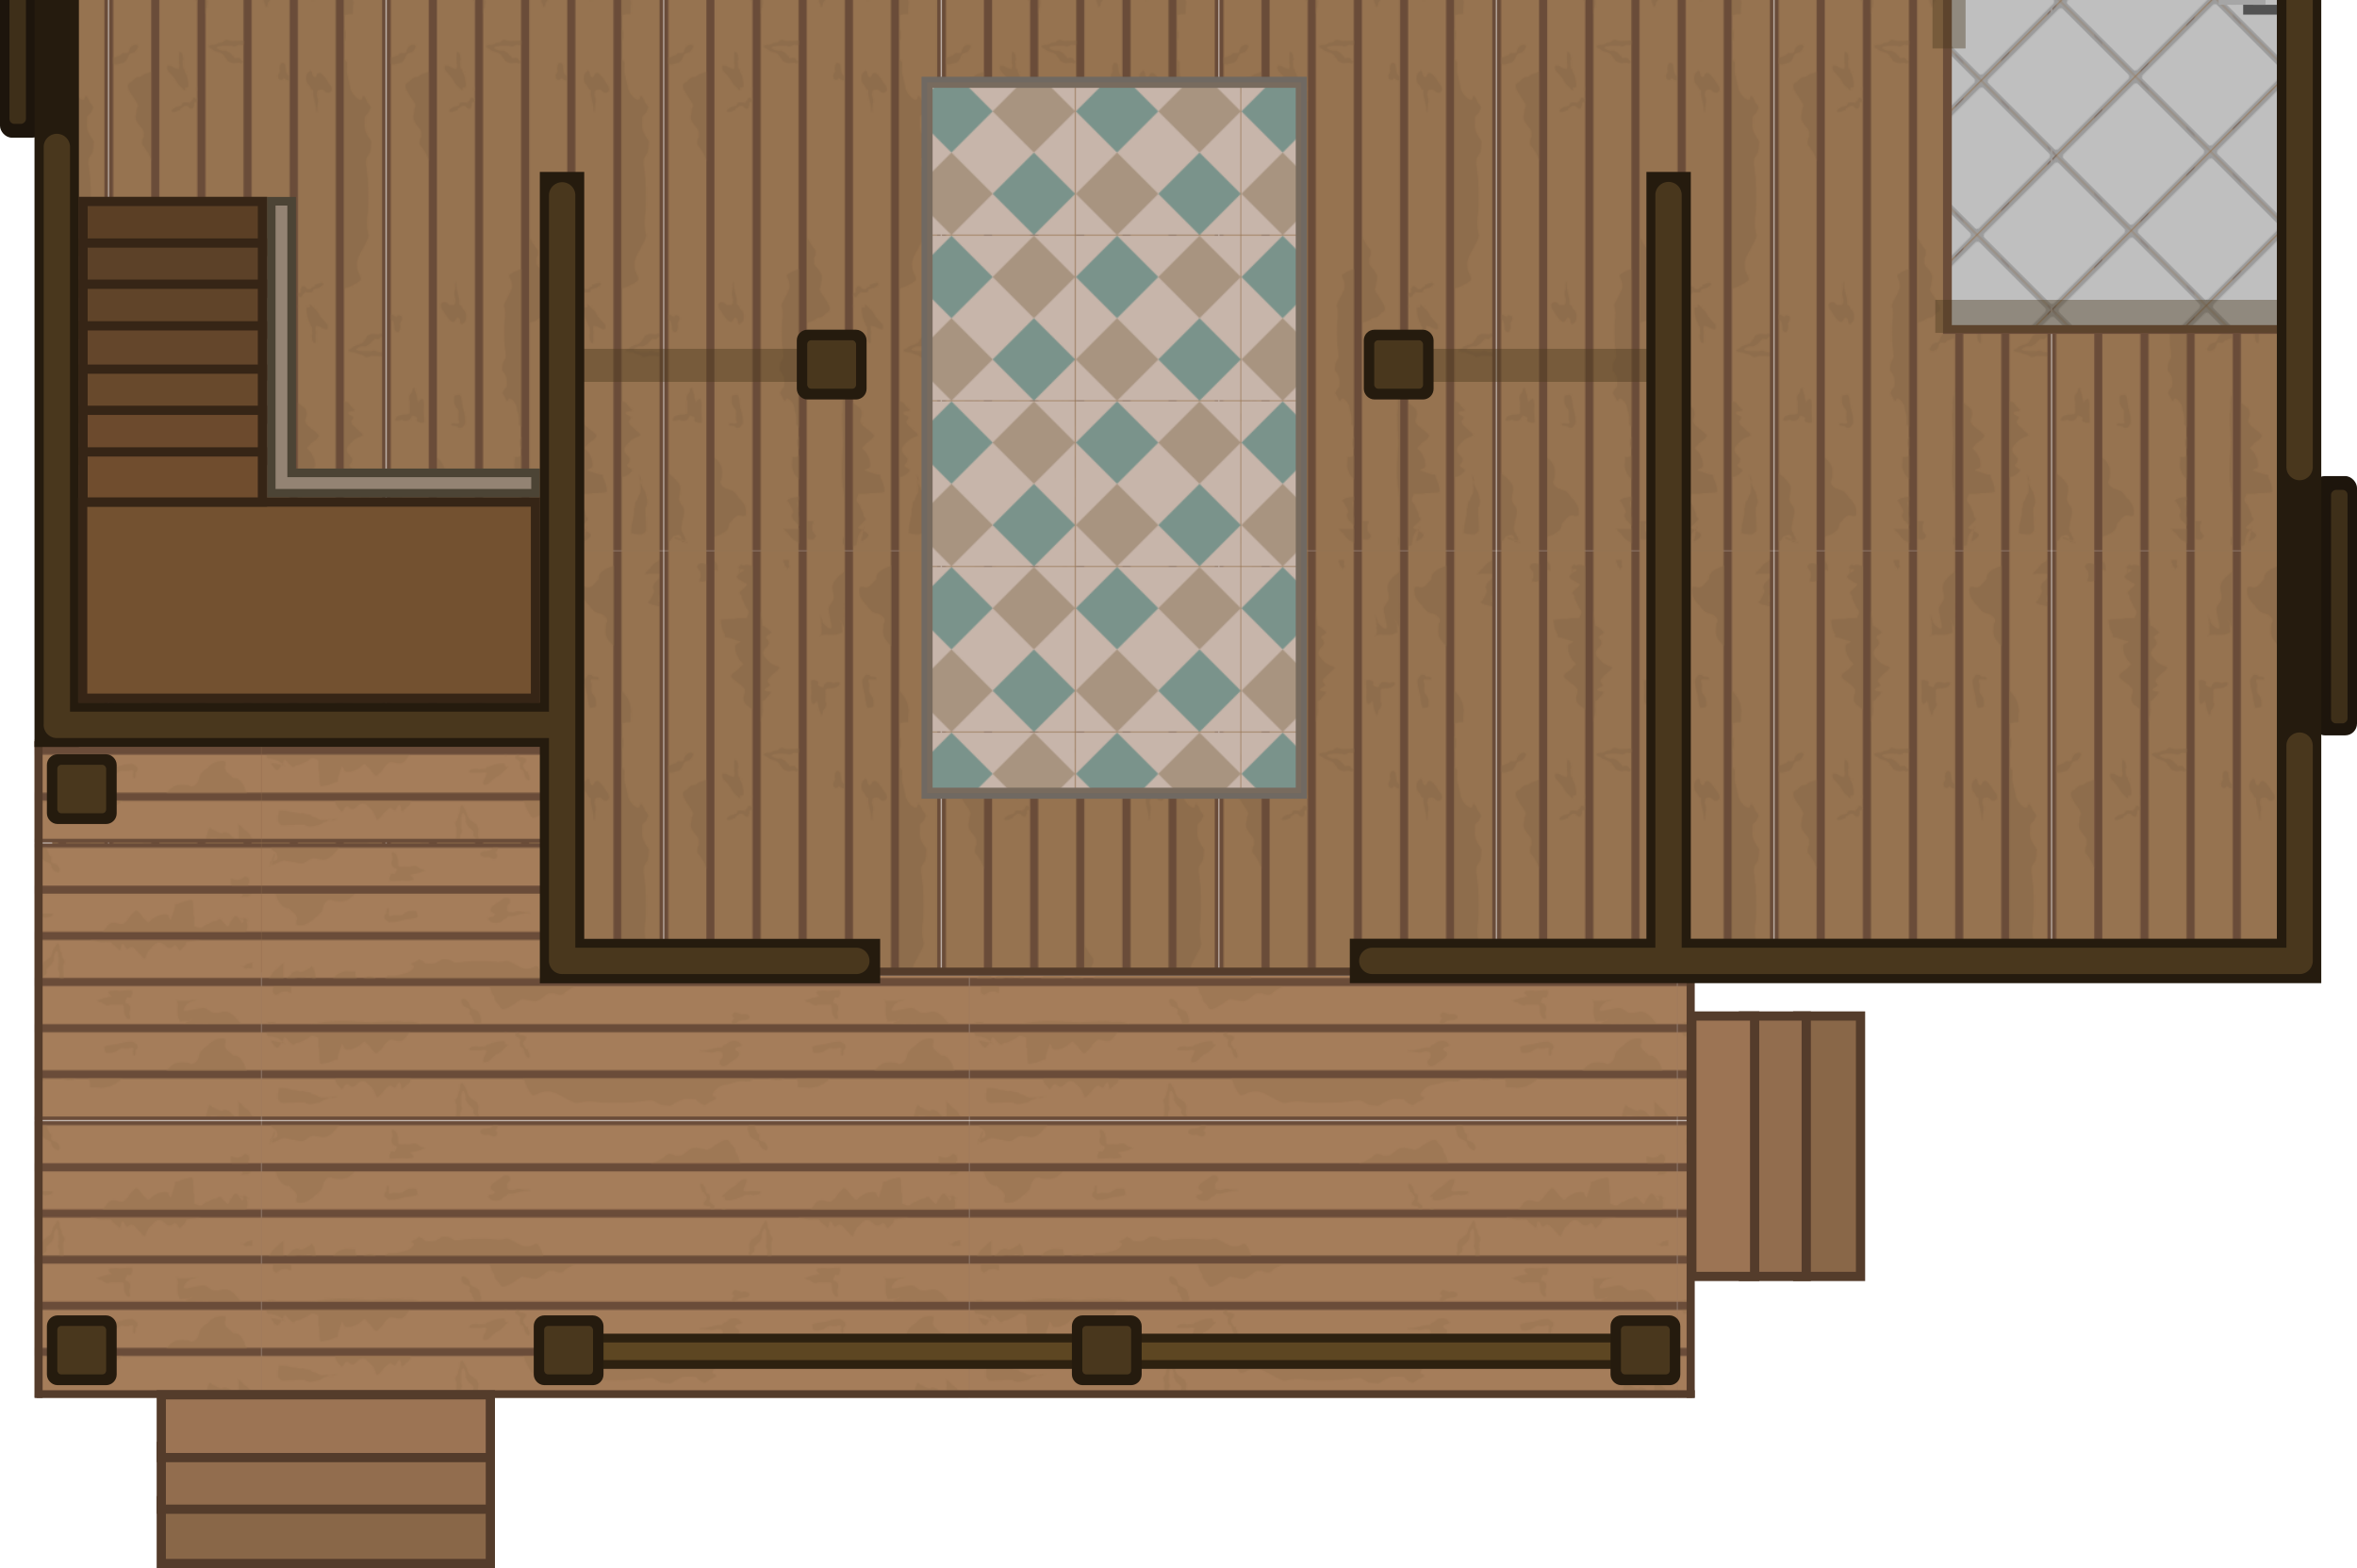 <svg xmlns="http://www.w3.org/2000/svg" xmlns:xlink="http://www.w3.org/1999/xlink" width="2024.121" height="1346.541" viewBox="0 0 535.549 356.272"><defs><pattern xlink:href="#a" id="j" patternTransform="matrix(.265 0 0 .265 -732.042 -678.987)" preserveAspectRatio="xMidYMid"/><pattern id="a" width="237.391" height="606.791" patternTransform="translate(.38)" patternUnits="userSpaceOnUse" preserveAspectRatio="xMidYMid"><path d="M.1 160.547V0h62.81v160.546Z" style="fill:#6a4c39;fill-opacity:1;stroke:none;stroke-width:.335;stroke-linecap:round;stroke-opacity:1;paint-order:fill markers stroke;stop-color:#000" transform="translate(-.38)scale(3.78)"/><path d="M1.015 0v160.547l8.639-.001V0Zm10.468 0v160.547l8.64-.001V0Zm10.469 0v160.547h8.639V0ZM32.42 0v160.547h8.64V0Zm10.468 0v160.547h8.64V0Zm10.469 0v160.547l8.639-.001V0Z" style="fill:#967350;fill-opacity:1;stroke:none;stroke-width:2;stroke-linecap:round;stroke-opacity:1;paint-order:fill markers stroke;stop-color:#000" transform="translate(-.38)scale(3.78)"/><path d="M-950.648 1133.758c0-.053-.093-.054-.127-.095-.07-.083-.067-.214-.158-.285-.025-.03-.068-.036-.095-.063-.14-.14-.201-.352-.317-.507-.067-.09-.15-.168-.222-.253-.141-.165-.346-.267-.506-.412-.235-.21-.086-.096-.285-.316-.043-.048-.45-.407-.507-.35-.031.032.025.085.032.128a3 3 0 0 1 .032.348c.016.306 0 .613 0 .919 0 .173.055.512-.127.633-.026.017-.064 0-.095 0-.28-.04-.505-.251-.697-.443-.15-.15-.237-.328-.443-.412a1.5 1.5 0 0 0-.475-.127c-.22-.01-.285.179-.475.159-.302-.034-.59-.254-.855-.38-.173-.083-.294-.124-.443-.254-.062-.054-.136-.22-.19-.158-.341.389-.394.937-.507 1.425-.014.062-.016.128-.029.19.084.02.159.041.187.032.014 0 .018-.032.032-.032.02-.01.043.01.063 0 .073-.018.112-.064.19-.064.137 0 .162-.158.317-.158a8 8 0 0 1 .665.063c.075.015.145.053.221.063.27.036.554-.027.824 0 .393.04.774.167 1.17.19.5.03.99-.01 1.49.063.106.015.21.047.316.063.275.042.547.032.824.032h.158c.01 0 .032.011.032 0zm-6.489-.254c-.157-.039-.351-.076-.351.096l.158.062c.053-.02.128-.015.159-.063a.3.3 0 0 0 .034-.095m6.17-20.203c0-.097-.016-.194-.023-.29 0-.016.011-.035 0-.046-.039-.04-.232.026-.268.045-.072.036-.159.057-.224.09-.02.01-.1 0-.112 0-.01 0-.013.018-.023.023-.042.02-.094.02-.134.045-.1.06 0 .023-.067.09-.013.012-.032.013-.046.023-.052.034-.085.097-.134.134-.079.06-.183-.01-.269.023h-.003a1 1 0 0 1 .094.063c.206.17.054.117.313.246.104.052.145.01.224-.045.01-.01.012-.02.022-.022.092-.023.533.05.56.022.06-.06.083-.166.09-.245zm-1.303.14a.7.7 0 0 0-.176-.073c.037.03.072.063.112.09.027.017.048-.01.064-.02zm1.211-9.718a.2.2 0 0 0-.041-.102c-.013-.02-.018-.047-.037-.064-.024-.02-.085-.014-.106-.05-.037-.065-.05-.153-.07-.224-.051-.167-.137-.32-.196-.485-.061-.17.013-.24.06-.395a1 1 0 0 0-.013-.642c-.04-.093-.123-.13-.203-.173-.048-.026-.086-.073-.138-.09-.231-.08-.478.31-.685.38a2 2 0 0 1-.367.077c-.15.02-.336.031-.481-.02-.048-.016-.087-.047-.134-.067-.065-.026-.16-.035-.225-.048-.041-.01-.102-.057-.124-.023-.031.048-.004.216-.004.216 0 .068-.03.131-.03.198-.007.253.122.613.386.708a.8.8 0 0 0 .367.043c.046-.01.094-.046.137-.028.073.03.124.096.176.154.302.336.357.563.534.964l-.195.11c-.015.001-.03.017-.02.027.017.011.1-.01.12 0 .028.01.05.022.079.032.08.017.13 0 .21-.02.04-.01.096-.028.138-.028.065 0 .129.03.197.03.096-.01.392-.159.457-.214.043-.036.079-.08.119-.12.059-.058.091-.098.09-.146zm-.354 23.584c-.117.07-.14.13-.257-.023-.321-.421-.21-.493-.491-1.006a3 3 0 0 0-.374-.538c-.223-.25-.384-.328-.68-.42-.112-.036-.214.043-.326-.047-.125-.1-.231-.222-.35-.328-.092-.08-.192-.153-.281-.235-.241-.22-.336-.304-.445-.63-.056-.168.046-.356.07-.515.01-.072.028-.418-.047-.467a2 2 0 0 0-.21-.047c-.788-.066-1.34.217-1.941.725-.08.068-.135.16-.21.234-.146.137-.336.194-.47.327-.065.066-.12.144-.186.21-.055.055-.14.097-.187.164-.145.203-.232.492-.304.725-.033.108-.044.225-.093.327-.088.183-.42.585-.631.632-.434.096-.305-.012-.632-.093-.371-.093-1.123-.114-1.496-.023-.561.136-.916.494-1.31.888-.265.266-.58.612-.257.983.103.119 1.115.095 1.192.093.297 0 .594 0 .89-.023 1.127-.085 2.253-.328 3.367-.516.308-.052 1.38-.248 1.8-.28.684-.051 1.356.06 2.035.095.396.019.797-.026 1.193 0 .117.01.234.013.35.023.134.012.18.153.234.047.03-.058.023.01.023-.047zm-.053-19.84q-.001-.013-.027-.034c-.051-.044-.46-.5-.514-.444a.5.5 0 0 0-.088.162c-.03 0-.062 0-.087-.01-.185-.03-.38-.054-.561-.094-.18-.04.206.117.6.253-.063.21-.115.443-.168.483-.018.013-.035-.03-.047-.047-.137-.208-.252-.43-.398-.632-.06-.081-.291-.312-.421-.327-.258-.03-.434.402-.538.562-.048.074-.116.135-.164.21-.087.139-.136.319-.21.468-.055.11-.047.169-.234.07-.083-.044-.144-.121-.21-.187-.183-.184-.35-.384-.538-.562-.116-.108-.234-.227-.398-.14-.073.039-.12.117-.187.164-.087.06-.366.07-.491.117-.161.06-.244.115-.397.187-.238.11-.498.197-.725.327-.214.12-.353.32-.608.35-.3.036-.456-.153-.725-.233-.069-.02-.036.017-.094.047-.007 0 0-.013 0-.023v-.515c0-.203.012-.55-.023-.772-.015-.094-.061-.184-.07-.28-.024-.248-.01-.5-.024-.748-.01-.18-.033-.358-.046-.538-.005-.065-.003-.595-.164-.655-.037-.014-.077.013-.117.023-.054.01-.109.013-.164.023-.244.035-.513.054-.748.14-.197.072-.391.154-.585.234-.093.039-.18.103-.28.117-.166.024-.248-.043-.328.117-.038.077-.006.173-.023.257q-.048.225-.117.444c-.16.524-.214.62-.374 1.1-.007.02-.01.187-.094.187-.011 0-.016-.013-.023-.023-.024-.03-.051-.06-.07-.094a3 3 0 0 1-.14-.28c-.021-.045-.025-.096-.047-.14-.078-.154-.237-.197-.398-.187-.18.01-.362.01-.538.047-.285.06-.944.361-1.192.537-.09.063-.44.497-.585.467-.044-.01-.062-.062-.094-.093a8 8 0 0 0-.187-.187c-.246-.23-.195-.145-.421-.42-.19-.233-.57-.866-.888-.866-.13 0-.257.188-.328.258-.21.21-.2.187-.397.444-.2.26-.385.573-.632.795-.06.054-.327.288-.467.304-.371.041-.633-.127-.983-.164-.12-.013-.3 0-.421.023-.063.012-.13.018-.187.047-.335.168-.533.55-.771.82-.286.32-.627.65-.983.888-.248.166-.544.153-.818.233-.064.02-.124.05-.187.07-.062.02-.125.031-.187.047l.289.064h-.01c0 .01.02.013.025.023.029.057-.069-.02.022.07a.2.2 0 0 0 .094.047c.152.047.289.028.445.047.056.01.109.033.163.048a3.6 3.6 0 0 0 .819.14c.1 0 .203-.023.303-.023a7 7 0 0 1 .94.021q.02.07.041.14c.01.029.05.037.063.064.09.18.322.272.475.412.056.049.104.108.16.158.017.016.37.376.41.315.127-.188.11-.637.254-.853.03-.045.115 0 .158.031.231.172.279.469.476.666.038.038.11-.01.157-.032.1-.057.192-.124.285-.19.024-.017.036-.053.065-.063.078-.032.307.029.348.063.3.245.556.54.822.822.211.223.413.524.697.666.07.035.107-.129.127-.159.075-.113.146-.346.19-.444.052-.116.092-.238.158-.348.192-.32.58-.663.855-.917.418-.387.76-.366 1.203-.032.152.113.425.412.633.475.157.047.414-.052.54-.127.105-.063.166-.252.315-.222.354.07.42.558.635.665.106.054.315-.221.315-.221.319-.319.492-.556.59-.899 1.3-.14 2.588-.376 3.892-.504.895-.088 1.605-.036 2.503 0 .358.014.717.023 1.075.047.562.038-1.11-.773-.548-.736.009 0 .782.03.842 0 .266-.133.35-.704.35-.96 0-.074-.063-.398-.139-.63.17.05.3.077.294.044zm-.273 14.022c-.017-.017-.19-.059-.232-.083-.275-.157-.06-.035-.297-.198-.043-.03-.093-.05-.133-.083-.048-.04-.088-.088-.132-.133-.094-.093-.193-.181-.281-.28-.151-.17-.283-.356-.447-.513-.095-.092-.197-.178-.297-.265-.223-.192-.434-.357-.727-.413-.286-.055-.626-.027-.91.033-.25.053-.404.109-.662.099-.083 0-.167 0-.248-.016-.53-.12-.93-.714-1.505-.661-.32.029-.5.088-.793.148-.308.063-.618.111-.926.165-.21.038-.49.114-.695.05-.357-.109.485-1.088.843-1.19 2.125-.606-.214-.105-.33-.116-.297-.028-.596.01-.893 0-.183 0-.364-.022-.546-.033-.003 0-.003 0-.005-.01.002.048 0 .095.005.157.027.273.042.093.066.38.018.21-.016.187-.016.397-.01.45-.044.986.116 1.422.033.09.08.174.116.264.027.07.038.19.133.215.02.01.24-.05.28-.05.194-.018.385-.016.579-.033.06 0 .124 0 .182-.016.049-.016.087-.058.132-.083.176-.097.28-.148.496-.165.11-.01-1.648.76-1.538.76h.298c.275.01.552.033.827.017.128-.01.723-.1.76-.1.193-.018.386-.033.579-.033 1.03-.013 2.052.101 3.076.199.842.081 1.684.163 2.53.18.16 0 .32.01.479 0 .034 0 .067-.015.1-.015zm-9.217-3.495a.4.4 0 0 0-.027-.142c0-.01-.037-.078-.05-.066-.01.01-.033.116-.016.132h.016c.05 0 .018 0 .077.076zm-5.27 6.087a.4.4 0 0 0-.07-.193 4 4 0 0 0-.561-.43c-.097-.024-.2 0-.298 0-.455 0-.814.082-1.257.198-.132.035-.267.056-.397.099-.056.019-.107.053-.165.066-.043.01-.088-.01-.132 0a20 20 0 0 0-1.125.166c-.042.01-.37.109-.397.165-.072.144.086.647.132.727.063.109.605.066.728.066.304 0 .575-.137.827-.297.15-.096.287-.247.463-.297.053-.016.11 0 .165 0 .262 0 .639.041.893 0 .146-.025.28-.08.43-.1.338-.042.094.768.165.959.02.052.067.089.1.132.044-.022.097-.031.132-.065.023-.025.02-.068.033-.1.093-.234.016-.445.066-.595.01-.032.082-.054.099-.066.09-.06.15-.23.166-.331a.4.4 0 0 0 .003-.104zm-.691-7.1-.001-.107h-.002c-.016-.039-.035-.077-.047-.117-.013-.05.021-.095-.023-.14-.03-.03-.164.023-.187.023-.11.023-.237-.014-.35 0-.032 0-.062.023-.094.023-.103.015-.227-.01-.327 0-.206.013-.401.047-.608.047-.19 0-.372-.037-.561-.047-.343-.019-.08 0-.375.023-.158.01-.515.001-.608.187-.022.044.005.082.023.117.122.243.327.39.565.515h-.004c-.07-.01-.138-.047-.21-.047-.032 0-.062.013-.093.023-.164.037-.327.081-.491.117-.124.027-.252.037-.374.07-.184.048-.36.124-.538.187-.03.01-.387.129-.397.14-.03.055.04.054.07.07.149.086.032.066.21.117.05.013.312.062.374.093.045.023.078.063.117.094.189.147.47.33.726.28.118-.022.226-.082.35-.092.285-.02.579 0 .865 0 .139 0 .51-.028.632 0 .117.025.157.025.187.14q.033.139.047.28c.01.061 0 .125 0 .187.025.455.097 1.018.537 1.262.07.038.16.08.234.023.079-.059.057-.19.047-.28-.014-.163-.12-.436-.095-.584.016-.092.069-.172.095-.258.069-.229.034-.559-.118-.749-.116-.145-.282-.2-.444-.28-.03-.016-.068-.021-.093-.046-.01-.01 0-.125 0-.14.018-.092.22-.55.258-.562.073-.023.178.037.235.047.312.063.348-.194.42-.444.046-.162.05-.116.048-.175zm-.73 10.947c0-.034-.04-.025-.091 0zm-.091 0-9.226.04c.084.07.175.15.225.184.464.321.967.448 1.523.448.505 0 .616-.152 1.075-.314.116-.04.24-.053.358-.09.077-.023.145-.071.224-.09.058-.012.12.01.18 0 .104-.012.347-.115.447 0 .14.166.378.719.403.941.01.087-.043.364 0 .449.04.082.202.045.268.045.221 0 .453-.017.673 0 .37.028.373.082.76.045.856-.082 1.494-.349 2.15-.896.03-.024.7-.645.94-.76zm-9.226.04c-.161-.134-.333-.279-.402-.308-.139-.06-.368.1-.616.313zm-1.018 0-31.178.135c.306.715.54 1.46.984 2.104.073.106.128.229.223.315.26.23.84-.17.986-.224.555-.214 1.212-.328 1.791-.135.637.213.818.35 1.433.672.108.056 1.162.681 1.613.76.296.052.515-.043.805-.09a6.2 6.2 0 0 1 1.39-.09c.454.03.878.122 1.343.136a56 56 0 0 0 3.313 0 21 21 0 0 0 1.791-.135c.493-.057.927-.168 1.433-.134.561.037.843.443 1.345.582.218.06 1.131.144 1.298.09.216-.073.38-.25.582-.359.294-.158.584-.33.896-.447.177-.067 1.604-.085 1.792 0 .16.073.27.252.402.358.252.202.287.18.582.314 0 0 .2.13.27.09.23-.138.429-.327.67-.448.169-.084.705-.29.806-.493.065-.128-.396-.2-.447-.268-.273-.364.56-1.05.762-1.165.803-.455.69-.276 1.342-.447.548-.145 1.086-.315 1.657-.36.23-.017.993.058 1.165 0 .236-.078.612-.469.951-.76zm2.034-15.172q.001-.035-.004-.07c-.038-.247-.206-.346-.313-.56-.048-.098-.048-.257-.067-.359-.04-.208-.17-.36-.224-.56-.055-.203-.012-.41-.09-.605-.03-.074-.094-.32-.224-.268-.11.043-.118.146-.18.246-.02.032-.048.057-.066.09-.02.035-.023.08-.045.112-.023.035-.064.056-.09.09-.05.067-.152.24-.18.313-.13.336-.2.704-.403 1.008-.086.129-.303.219-.425.314-.27.21.102-.025-.202.156-.083.05-.227.102-.29.18-.102.123-.105.164-.157.29-.02.05-.104.23-.112.292-.025.184.01.376.022.56 0 .073-.01.15 0 .223 0 .032.038.133.023.18-.042.125 0-.029-.067.066-.063.084-.026.407.089.426.16.027.143-.064.29-.202.106-.098.235-.15.292-.29.068-.17 0-.349-.023-.516 0-.03-.024-.072 0-.09.056-.042.123-.069.179-.112.114-.088.12-.143.224-.246.068-.068.156-.112.224-.18.092-.091.368-.532.403-.671.028-.112-.033-.241-.022-.358a3 3 0 0 1 .09-.426c.029-.064.079-.117.112-.18.038-.07.112-.312.246-.2.163.136.202.589.202.783v.762c0 .116.029.31 0 .425-.033.133-.105.168-.09.336.023.25.199.448.224.694.014.14-.063.348-.023.47.01.032.036.057.045.09.012.042-.014.09 0 .134.01.025.033.043.045.067.02.042.02.093.045.134.07.122.232.278.38.18.076-.05-.073-.34-.022-.404.026-.033.06-.06.09-.09-.015-.456-.067-.907-.067-1.365 0-.135-.01-.268.023-.403.033-.157.134-.303.138-.466zm-.641-12.25c-.017-.142-.192-.409-.28-.514-.185-.223-.683-.22-.818-.445-.081-.135.026-.53-.024-.678-.034-.104-.186-.144-.257-.234-.07-.087-.06-.204-.093-.304-.01-.027-.035-.045-.047-.07-.037-.074-.061-.158-.094-.234-.027-.064-.088-.117-.093-.187a.6.6 0 0 1 .07-.327c.014-.032.04-.06.047-.094.025-.15.002-.39-.164-.444-.182-.06-.358.1-.468.21-.054.054-.246.211-.28.281-.014.026-.033.168-.047.21-.05.148-.144.321-.07.468.014.027-.006.062 0 .093.01.055.058.108.07.163.135.608.164.844.748 1.1.219.096.426.13.585.327.137.171.107.427.234.608.2.286.518.435.828.573-.037-.024-.062-.053-.033-.082.015-.015.075-.033.094-.07.002-.01-.007-.013 0-.023.045-.045.005.106.07-.023a1.4 1.4 0 0 0 .022-.303zm-.153.502c.05.032.118.054.127.057zm.127.057h.004zm-.93 5.356c-.037-.018-.413-.033-.463-.033h-.695c-.098 0-.234-.024-.33 0-.149.033-.337.059-.497.033-.056-.01-.27-.046-.298-.1-.03-.061.01-.115.033-.165.05-.097.062-.197.1-.297.072-.194.62-1.059.132-1.059-.077 0-.158-.022-.232 0-.38.115-.578.409-.86.662-.104.094-.222.174-.33.264-.036.03-.06.073-.099.099-.029.019-.069.017-.099.033-.13.065-.276.152-.396.232-.277.184-.496.428-.729.661-.096.096-.306.249-.33.397-.03.183.318-.101.363.033.033.098-.062.288.033.364.133.106.578.057.728.033.5-.08.997-.183 1.422-.463.048-.047.132.043.198.033.001 0 .127-.175.166-.198.072-.043.184-.039.264-.066.1-.033.26.013.365 0 .086-.011.24-.078.33-.033.106.053-.09.038.132.066.166.021.613-.056.662-.066.138-.031.396-.099.43-.265a1 1 0 0 0 0-.165m-2.547.694c-.03.03-.024.073-.014.118zm-.014.118-.015.115c.012 0 .027.01.03-.001.005-.035-.007-.075-.015-.114m-.015.115-.004-.001v.033zm1.12 12.789c0-.166-.126-.234-.276-.297a1.1 1.1 0 0 0-.503-.094c-.097.01-.225.063-.316.047a2 2 0 0 1-.268-.117c-.21-.082-.491-.217-.725-.082-.092.053-.102.187-.152.28q-.019.022-.035.047v.035a.37.37 0 0 0 .199.292c.032.022.044.012.082.012h.012c0 .01-.035.023-.035.023-.02.029-.028.065-.047.095-.032.049-.075.09-.105.14-.141.23-.217.374-.187.643.004.042.008.18.058.21.09.052.193-.013.257-.07a4 4 0 0 0 .222-.211c.042-.043.076-.095.117-.14q.051-.052.105-.105c.024-.026.042-.06.07-.082.115-.09.43-.145.573-.175l.152-.035c.174-.021.28.025.457-.047.155-.063.193-.083.28-.2.022-.03.048-.057.058-.093a.4.4 0 0 0 .007-.078zm-.108-17.198c0-.01-.006-.01-.015-.01.002 0 .015.01.015.01m-.015-.01c-.025-.01-.199-.088-.22-.088-.487 0 .073.019-.326-.047-.27-.045-.418.089-.561-.235-.13-.29-.184-.601-.328-.888-.061-.124-.218-.297-.281-.421-.1-.2-.01-.414-.14-.609-.14-.209-.353-.367-.514-.561-.09-.106-.166-.343-.28-.42-.654-.436-2.115.986-2.76 1.216-.23.082-.536-.093-.748-.14-.046-.01-.095.01-.14 0-.33-.046-.693-.168-1.03-.093-.637.142-1.003.672-1.543.982-.151.086-.365.046-.515.046-.093 0-.187.01-.281 0-.252-.025-.132-.06-.374-.14a1.5 1.5 0 0 0-.655-.047c-.19.032-.504.368-.654.468-.445.297-.932.56-1.45.702-.566.154-.431.14-.796.14l-.915.255c.961-.05 1.919-.168 2.88-.21.608-.025 1.216-.056 1.824-.046 1.235.015 2.774.15 4.023.187.95.027 1.9.047 2.853.047.889 0 1.776-.093 2.666-.093h.234c.009 0 .021 0 .031-.01zm-14.51.12a16 16 0 0 1-.816.025h.187c.132 0 .246.047.374.047zm13.682 20.802s0-.01-.002-.01c-.033-.064-.057-.011-.1-.033-.035-.018-.113-.111-.132-.133-.046-.053-.08-.118-.132-.165-.294-.261-.944-.239-1.29-.132-.207.063-.316.284-.496.397-.13.08-.275.1-.397.198-.085.068-.063.162-.132.232h-.563c-.178.019-.568.127-.727.165-.306.073-.618.144-.926.198-.123.021-.717.061-.794.099-.071.036.105.056.198.066.221.013.442.015.662.033.28.023.54.131.827.1.532-.06.523-.25 1.124-.1.313.078.265.29.265.563 0 .107.014.137-.034.231-.085.172-.256.211-.33.397a.6.6 0 0 0 .033.496c.04.08.175.188.264.198.486.049.539-.105.926-.363.308-.206.647-.384.927-.629q.143-.121.264-.264a1 1 0 0 0 .133-.199c.222-.489-.582-.55-.53-.76.093-.374.486-.364.794-.364-.022-.055-.054-.107-.066-.165-.008-.034.23-.01.234-.056zm-1.117-14.91c0-.01 0-.01-.005-.01a.6.6 0 0 0-.117.093c-.14.14-.129.193-.374.117-.2-.06-.42-.24-.585-.35-.047-.03-.085-.078-.14-.093-.221-.064-.386.122-.562.21-.044.022-.093.028-.14.047-.187.078-.206.108-.42.023-.021-.01-.03-.034-.048-.047a1 1 0 0 0-.117-.07c-.077-.043-.194-.12-.28-.14-.069-.015-.14 0-.21 0h-.024c.123 0 .375-.05.421-.188.015-.044 0-.093 0-.14 0-.057.01-.072-.023-.117-.086-.114-.239-.12-.328-.21-.032-.033-.083-.107-.116-.14-.065-.065-.055-.077-.14-.094-.031-.01-.109.028-.095 0 .01-.02.041-.027.047-.047a1.9 1.9 0 0 0 .048-.795c-.041-.285-.318-.197-.398-.305-.034-.045-.026-.086-.046-.14-.013-.033-.038-.06-.048-.094-.04-.13-.056-.265-.094-.397-.056-.197-.157-.331-.28-.49-.075-.097-.186-.211-.327-.164-.1.033-.079.263-.07.327.03.22.13.384.21.585.037.094.033.177.093.257.04.052.136-.073.188-.046.02.01-.014.116 0 .14.014.026.203.247.21.257a1.3 1.3 0 0 1 .117.21c.027.064.053.307 0 .374-.148.185-.43.352-.375.632.03.15.167.149.282.187.172.057.01.048.21.07.105.012.327-.046.397.07a8 8 0 0 0 .047.28c.002 0 .1.174.07.234-.023.045-.07.072-.093.117-.078.155.092.267.21.328.19.097.375.216.585.257.237.047.483 0 .725 0l.046-.093c.008 0 .018.01.024 0 .006 0-.006-.013 0-.023.016-.016.048.01.07 0 .01 0 .013-.023.023-.023.063-.031.188.01.257 0 .14-.024.314-.045.445-.094.263-.1.545-.268.725-.492.003 0 .004-.01.005-.014zm-18.262 6.646h-.187c-.132 0-.246-.047-.374-.047l-.255.071q.407-.023.816-.024m-.816.024c-.96.051-1.918.169-2.88.21-.607.026-1.215.057-1.823.047-1.235-.015-2.774-.15-4.023-.188-.95-.027-1.901-.047-2.853-.047-.89 0-1.776.093-2.666.093h-.234c-.01 0-.022 0-.032.01.025.01.199.088.22.088.487 0-.073-.019.326.047.27.045.418-.089.561.234.13.291.184.602.328.89.061.123.218.296.281.42.1.2.01.413.14.608.14.21.353.368.514.562.09.106.166.343.28.42.654.436 2.115-.986 2.76-1.216.23-.082.536.093.748.14.046.01.095-.01.14 0 .33.046.693.168 1.03.093.637-.142 1.003-.672 1.543-.982.151-.086.365-.046.515-.046.093 0 .187-.01.281 0 .252.025.132.06.374.14a1.5 1.5 0 0 0 .655.047c.19-.032.504-.368.654-.468.445-.297.932-.56 1.45-.702.566-.154.431-.14.796-.14zm-14.51.122-.016-.01c0 .01.01.01.015.01m8.315-.643c-.21-.49-.37-1-.674-1.44-.05-.073-.088-.157-.152-.216-.178-.157-.576.116-.676.153-.38.147-.83.225-1.226.093-.436-.145-.56-.24-.98-.46-.074-.038-.795-.466-1.104-.52-.202-.036-.353.029-.551.06a4.2 4.2 0 0 1-.951.063c-.312-.021-.601-.083-.92-.092a38 38 0 0 0-2.268 0 14 14 0 0 0-1.226.092c-.337.039-.634.115-.98.092-.385-.025-.577-.304-.92-.399-.15-.042-.776-.099-.89-.062-.148.049-.26.171-.398.245-.201.108-.4.226-.613.307-.121.046-1.098.058-1.226 0-.11-.05-.185-.173-.276-.246-.173-.138-.197-.123-.399-.214 0 0-.136-.09-.184-.062-.157.095-.293.224-.46.307-.114.057-.481.198-.55.337-.045.088.27.137.305.183.187.25-.382.72-.52.798-.55.311-.474.189-.92.306-.375.099-.743.215-1.134.245-.157.012-.68-.039-.797 0-.162.054-.419.322-.651.521zm-21.341.092h-.697c.11.092.228.191.275.211.095.041.252-.069.422-.214zm-.697 0c-.057-.048-.12-.102-.154-.125a1.77 1.77 0 0 0-1.043-.307c-.345 0-.422.104-.736.215-.079.027-.164.036-.245.06-.053.017-.099.05-.153.062-.04.01-.082-.01-.123 0-.072.01-.238.079-.306 0-.096-.113-.259-.492-.276-.643-.01-.06.029-.25 0-.308-.027-.056-.138-.03-.184-.03-.15 0-.309.011-.46 0-.253-.02-.255-.057-.52-.032a2.5 2.5 0 0 0-1.472.613c-.02.016-.479.442-.643.521zm-6.315.027h-.062c0 .024.027.017.062 0m26.573-8.947c-.01-.025-.138-.039-.214-.047-.22-.013-.442-.015-.662-.033-.28-.023-.54-.13-.827-.1-.532.06-.522.25-1.123.1-.313-.078-.265-.289-.265-.563 0-.107-.014-.137.034-.23.085-.173.255-.212.33-.398a.6.6 0 0 0-.034-.496c-.04-.08-.175-.188-.264-.198-.486-.049-.539.106-.926.364-.308.206-.647.383-.927.628q-.143.122-.264.264a1 1 0 0 0-.133.2c-.222.488.582.55.53.76-.093.373-.486.363-.794.363.022.055.054.107.066.165.01.036-.262.01-.232.066.033.064.057.011.1.033.035.018.113.111.132.133.046.053.08.118.132.165.294.261.944.24 1.29.132.207-.063.316-.284.496-.397.13-.08.275-.1.397-.198.085-.068.063-.162.132-.232h.563c.178-.019.568-.127.727-.165.306-.073.618-.144.926-.198.123-.02.717-.06.794-.099.013-.01.018-.013.016-.019zm-.112 19.082c0-.052 0-.099-.01-.123-.03-.22-.13-.384-.21-.585-.037-.094-.033-.177-.093-.257-.04-.052-.136.073-.188.046-.02-.01.014-.116 0-.14-.014-.026-.203-.247-.21-.257a1.3 1.3 0 0 1-.117-.21c-.027-.064-.053-.307 0-.374.148-.185.431-.352.375-.632-.03-.15-.167-.149-.282-.187-.172-.057-.01-.048-.21-.07-.105-.012-.327.046-.397-.07a8 8 0 0 0-.047-.281s-.1-.173-.07-.233c.023-.045.07-.072.093-.117.078-.155-.092-.267-.21-.328-.189-.097-.375-.216-.585-.257-.237-.047-.483 0-.725 0l-.046.093c-.01 0-.018-.01-.024 0-.01 0 .01.013 0 .023-.016.016-.048-.01-.07 0-.01 0-.013.023-.023.023-.063.031-.188-.01-.257 0-.14.024-.314.045-.445.094-.263.099-.545.268-.725.492 0 .01-.01.023 0 .023a.6.6 0 0 0 .117-.094c.14-.14.129-.193.374-.117.2.061.42.24.585.35.047.031.086.078.14.093.222.064.386-.122.562-.21.044-.022.094-.028.14-.047.187-.078.207-.108.42-.023.022.01.03.034.048.047q.057.039.117.07c.077.043.194.121.281.14.068.015.14 0 .21 0h.023c-.123 0-.375.05-.421.188-.015.044 0 .093 0 .14 0 .057-.01.072.023.117.086.114.239.121.328.21.032.033.084.107.117.14.065.065.055.077.14.094.03.01.108-.028.094 0-.01.02-.041.027-.047.047-.075.27-.086.525-.047.795.04.285.317.197.397.305.034.045.027.086.047.14.013.034.037.062.047.095.04.13.056.266.094.398.056.197.157.33.28.49.075.097.186.21.327.163.062-.02.078-.118.078-.203zm-2.907-1.57c-.014-.12-.323.122-.365 0-.033-.098.062-.288-.033-.364-.133-.106-.578-.057-.728-.033-.5.08-.997.183-1.422.463-.048.047-.132-.043-.198-.033-.001 0-.127.175-.166.198-.072.043-.184.04-.264.066-.1.033-.26-.013-.365 0-.086.011-.24.078-.33.033-.106-.053.09-.038-.132-.066-.166-.02-.613.056-.662.066-.138.031-.396.1-.43.265a1 1 0 0 0 0 .165c.037.018.413.033.463.033h.695c.098 0 .234.024.33 0 .149-.033.337-.059.497-.033.056.01.27.046.298.1.03.061-.01.115-.033.165-.05.097-.062.197-.1.297-.073.194-.62 1.06-.133 1.06.077 0 .159.021.233 0 .38-.116.577-.41.86-.663.103-.094.221-.174.33-.264.035-.03.06-.073.098-.099.03-.019.07-.017.1-.033.13-.065.277-.152.397-.232.277-.184.495-.428.728-.66.096-.097.306-.25.33-.398v-.029zm-2.548.062c.03-.03.024-.073.015-.118zm.015-.118.014-.114c-.011 0-.026-.01-.03 0 0 .035.01.075.016.114m.014-.114v-.033zm1.226-26.02c-.001-.03 0-.062-.01-.095 0-.042-.01-.18-.058-.21-.09-.052-.194.013-.258.07q-.115.1-.222.212c-.042.043-.076.095-.116.14q-.052.05-.106.105c-.024.026-.042.06-.07.082-.115.09-.43.145-.573.175l-.152.035c-.174.02-.28-.025-.457.047-.155.063-.192.083-.28.199-.021.03-.047.058-.057.094-.041.224.097.302.269.374a1.1 1.1 0 0 0 .503.094c.097-.01.225-.063.316-.047.066.012.268.117.268.117.21.082.49.217.725.082.092-.053.102-.187.152-.28.012-.017.025-.03.035-.048v-.035a.37.37 0 0 0-.2-.292c-.031-.022-.043-.012-.081-.012h-.012c0-.01.035-.023.035-.023.02-.029.028-.065.047-.095.032-.049.075-.09.105-.14.123-.202.197-.337.193-.547zm-2.235 23.048a.3.3 0 0 0-.027-.115c-.014-.027.01-.062 0-.093-.01-.055-.058-.108-.07-.163-.135-.608-.164-.844-.748-1.1-.22-.096-.426-.129-.585-.327-.137-.17-.107-.427-.234-.608-.2-.286-.518-.435-.828-.573.038.024.062.053.033.082-.015.015-.075.033-.094.07 0 .01.01.013 0 .023-.045.045 0-.106-.07.023a1.4 1.4 0 0 0-.022.304c.017.143.191.41.28.514.184.223.682.22.817.445.081.135-.026.531.024.678.034.104.186.144.257.234.07.087.06.204.093.304.01.027.035.045.047.07.037.074.061.158.094.234.027.064.088.117.093.187a.6.6 0 0 1-.07.327c-.014.032-.04.06-.047.094-.025.15 0 .39.164.444.182.061.358-.1.468-.21.054-.054.246-.21.28-.28.014-.027.033-.168.047-.21.038-.111.1-.237.097-.354zm-2.493-2.979a.6.6 0 0 0-.127-.057q.063.03.127.057m-.127-.057zm2.292 15.6c0-.07-.01-.135-.03-.167-.067-.095-.025.06-.067-.066-.015-.047.023-.148.023-.18.01-.073 0-.15 0-.223.012-.184.047-.376.022-.56-.01-.062-.092-.242-.112-.292-.052-.126-.055-.167-.157-.29-.063-.078-.207-.13-.29-.18-.304-.18.068.054-.202-.156-.122-.095-.34-.185-.425-.314-.203-.304-.274-.672-.403-1.008a2 2 0 0 0-.18-.313c-.026-.034-.067-.055-.09-.09-.022-.032-.025-.077-.045-.112-.018-.033-.046-.058-.066-.09-.062-.1-.07-.203-.18-.246-.13-.052-.194.194-.224.268-.078.195-.035.402-.09.605-.054.2-.184.352-.224.56-.02.102-.02.261-.067.358-.107.215-.275.314-.313.56-.03.193.096.357.134.537.033.135.023.268.023.403 0 .458-.052.91-.067 1.365.03.03.064.057.09.09.05.064-.098.354-.022.404.148.098.31-.058.38-.18.025-.04.025-.092.045-.134.012-.024.035-.042.045-.067.014-.043-.012-.092 0-.134.01-.033.035-.058.045-.09.04-.122-.037-.329-.023-.47.025-.246.2-.444.224-.694.015-.168-.057-.203-.09-.336-.03-.115 0-.309 0-.425v-.762c0-.194.039-.647.202-.783.134-.112.208.131.246.201.033.062.083.115.112.18a3 3 0 0 1 .09.425c.01.117-.05.246-.022.358.035.14.31.58.403.671.068.068.156.112.224.18.103.103.11.158.224.246.056.043.123.07.179.112.024.018 0 .06 0 .09-.023.167-.091.346-.023.516.057.14.186.192.292.29.147.138.13.23.29.202.072-.012.113-.142.119-.259zm-7.158-32.505c.01-.037-.051-.038-.076-.052-.15-.086-.032-.066-.21-.117-.05-.013-.312-.062-.374-.093-.045-.023-.078-.063-.117-.094-.19-.147-.47-.331-.726-.28-.118.022-.227.082-.35.092-.286.02-.58 0-.865 0-.14 0-.51.028-.632 0-.117-.025-.157-.025-.187-.14a2 2 0 0 1-.047-.28c-.01-.062 0-.125 0-.187-.025-.455-.097-1.019-.537-1.263-.07-.038-.16-.079-.235-.023-.079.06-.057.191-.047.28.014.164.12.437.094.585-.016.092-.068.171-.094.257-.069.23-.035.56.117.75.116.144.282.2.444.28.031.016.068.021.093.046.01.01 0 .124 0 .14-.018.091-.218.55-.256.562-.073.023-.178-.037-.235-.047-.312-.063-.349.194-.42.444-.063.216-.048.061-.048.281.016.04.035.077.047.117.013.05-.02.095.023.14.03.03.164-.023.187-.023.111-.023.237.014.351 0 .031 0 .061-.023.093-.023.103-.015.227.01.327 0 .206-.013.401-.047.608-.047.19 0 .372.037.561.047.343.02.081 0 .375-.023.158-.01.515 0 .608-.187.022-.044 0-.082-.023-.117-.122-.243-.326-.39-.565-.515.07.01.139.047.21.047.033 0 .063-.013.094-.023.164-.037.326-.08.49-.117.124-.027.252-.037.374-.07.184-.048.36-.124.538-.187.03-.01.387-.129.397-.14 0-.01.01-.013.01-.018zm-.053 20.508-.289-.064h.01c0-.01-.019-.013-.024-.023-.029-.057.068.02-.023-.07a.2.2 0 0 0-.093-.047c-.152-.047-.289-.028-.445-.047-.056-.01-.109-.033-.163-.048a3.6 3.6 0 0 0-.819-.14c-.1 0-.203.023-.303.023a7 7 0 0 1-1.03-.023c-.064-.01-.125-.03-.187-.047-.054-.01-.108-.014-.164-.023-.093-.01-.169.01-.257.023-.175.025-.36-.01-.538 0-.093.01-.187.023-.28.023-.172 0-.344-.01-.515 0-.219.01-.436.031-.655.047-.234.01-.467.014-.7.023-.259.01-.516.033-.773.023-1.478-.036-2.963-.194-4.443-.14-1.769.065-3.502.435-5.262.608-.895.088-1.605.036-2.503 0-.358-.014-.717-.023-1.075-.047-.562-.038 1.17-.384.608-.42-.01 0-.783-.03-.843 0-.266.132-.35.703-.35.958 0 .112.137.805.257.865.078.037.214.033.304.047.185.03.38.055.562.095.357.08.707.252.982.49.012.01.077.077.118.12.072-.132.12-.29.186-.424.055-.11.047-.169.234-.07.083.044.144.121.21.187.183.184.35.384.538.562.116.108.234.227.398.14.073-.039.12-.117.187-.164.087-.06.366-.07.491-.117.161-.06.244-.115.397-.187.238-.11.498-.197.725-.327.214-.12.353-.32.608-.35.3-.036.456.153.725.233.07.02.036-.017.094-.047.01 0 0 .013 0 .023v.515c0 .203-.012.55.023.772.015.094.061.184.07.28.024.248.01.5.024.748.01.18.033.358.046.538.01.065 0 .595.164.655.037.014.077-.013.117-.023.054-.01.11-.013.164-.023.244-.035.513-.054.748-.14.197-.072.391-.154.585-.234.093-.039.18-.103.28-.117.166-.024.248.043.328-.117.038-.077.01-.173.023-.257q.048-.225.117-.444c.16-.524.214-.62.374-1.1.01-.02.01-.187.094-.187.011 0 .016.013.023.023.024.03.051.06.07.094q.077.136.14.28c.022.045.026.096.048.14.078.154.237.197.398.187.18-.01.361-.01.537-.047.285-.06.944-.362 1.192-.538.09-.063.44-.497.586-.467.044.01.062.062.094.093q.09.094.187.187c.246.231.195.145.42.421.19.232.57.865.889.865.129 0 .257-.187.328-.257.21-.21.2-.188.396-.445.2-.259.386-.573.633-.795.06-.054.327-.288.467-.304.37-.04.633.127.983.164.12.013.299 0 .42-.023.064-.012.13-.018.187-.047.335-.168.534-.55.772-.819.286-.32.627-.65.983-.888.248-.166.544-.154.818-.234.064-.02.124-.05.187-.07.062-.019.125-.03.187-.047zm-18.895 2.202c-.01.015-.015.03-.024.044a1 1 0 0 1-.076.098q.21.048.341.09a4 4 0 0 1-.24-.233zm.241.232c.073.063.137.112.156.093.025-.025-.048-.058-.156-.093m-.34-.09c-.529-.119-1.298-.248-1.46-.309.01.01.01.018.014.024.137.208.252.43.398.632.06.081.291.312.421.327.258.03.434-.402.538-.562q.04-.058.088-.111zm-1.46-.309c-.01-.017-.02-.032-.033-.023-.01.01.01.014.033.023m19.528-16.505c0-.204-.113-.548-.15-.613-.063-.109-.605-.066-.728-.066-.304 0-.575.137-.827.297-.15.096-.287.247-.463.297-.053.016-.11 0-.165 0-.262 0-.64-.041-.893 0-.146.025-.28.08-.43.1-.338.042-.094-.768-.165-.959-.02-.052-.067-.089-.1-.132-.044.022-.097.03-.132.065-.023.025-.02.068-.033.1-.093.234-.016.445-.066.595-.011.032-.082.054-.1.066-.09.06-.15.229-.165.33a.42.42 0 0 0 .066.298 4 4 0 0 0 .562.43c.097.024.199 0 .298 0 .455 0 .814-.082 1.257-.198.132-.035.267-.056.397-.1.056-.018.107-.052.165-.065.043-.01.088.01.131 0 .373-.046.754-.098 1.126-.166.042-.01.369-.11.397-.165a.3.3 0 0 0 .019-.114zm-.823 21.53-10.164-.064c.07.59.237.871.665 1.3 0 0 .21.274.316.22.214-.107.28-.594.634-.665.149-.03.21.16.316.222.125.075.382.174.539.127.208-.063.48-.362.633-.475.444-.333.785-.355 1.203.032.276.254.663.597.855.918.066.11.106.232.158.348.044.098.115.331.19.444.02.03.058.193.127.158.284-.142.486-.442.697-.665.266-.283.523-.578.823-.823.04-.034.27-.095.348-.063.029.01.04.046.064.063.093.066.185.133.285.19.047.027.12.07.157.032.197-.197.245-.493.476-.665.043-.032.127-.076.157-.032.144.216.128.665.255.854.04.061.392-.3.41-.316.055-.05.103-.109.16-.158.152-.14.384-.232.474-.412.014-.027.054-.035.063-.063.056-.168.09-.34.158-.507zm-7.167-25.074a.5.5 0 0 0-.136-.339c-.103-.119-1.115-.095-1.192-.093-.297 0-.594 0-.89.023-1.127.085-2.253.327-3.367.515-.308.052-1.38.249-1.8.28-.684.052-1.356-.06-2.035-.094-.396-.019-.797.026-1.193 0-.117-.01-.234-.013-.35-.023-.134-.012-.18-.153-.234-.047-.03.058-.023-.01-.023.047l-.024.235c.117-.07.14-.131.257.023.32.421.21.493.491 1.006.106.191.23.374.374.538.223.25.384.328.68.42.112.036.214-.043.326.047.125.1.231.222.35.328.092.08.192.152.281.234.241.22.336.305.445.631.056.168-.046.356-.07.515-.01.072-.028.418.047.467.014.01.208.047.21.047.788.066 1.34-.217 1.941-.725.08-.068.135-.161.21-.234.146-.137.336-.194.469-.327.066-.066.12-.144.187-.21.055-.055.14-.097.187-.164.145-.203.232-.492.304-.725.033-.108.044-.225.093-.327.088-.183.42-.585.631-.632.434-.096.305.012.632.093.371.093 1.123.114 1.496.023.561-.136.916-.494 1.31-.888.182-.183.387-.403.393-.644m-1.662-5.97h-.016c-.033 0-.066-.015-.1-.016-.16-.01-.32 0-.48 0-.845.02-1.687.102-2.53.182-1.023.098-2.044.212-3.075.199-.193 0-.386-.015-.58-.033-.036 0-.631-.091-.76-.1-.274-.016-.551.01-.826.017h-.298c-.11 0-.22.025-.33.016-.216-.017-.32-.068-.497-.165-.045-.025-.083-.067-.132-.083h-.012c-.016.04-.026.085-.04.118-.034.09-.082.174-.115.264-.16.436.705.445.714.896 0 .192.451.77-.5.898-.11.29-.185.533-.065.521.116-.01.223-.07.33-.115.345-.143.67-.337 1.026-.447.205-.063.486.013.695.05.308.055.618.102.926.166.294.06.473.12.793.148.576.053.976-.542 1.505-.66.081-.019.165-.015.248-.017.258-.01.413.046.662.1.284.06.624.087.91.032.293-.056.504-.22.727-.414.1-.087.202-.172.297-.264.164-.157.296-.344.447-.513.088-.099.187-.187.281-.28.044-.045.084-.094.132-.133.04-.033.09-.053.133-.083.237-.164.022-.04.297-.199.042-.024.215-.066.232-.083zm-9.577 2.19c.158-.418.389-.934.212-.928-.108 0-.232.52-.354.944.051 0 .097-.01.142-.015zm-.142.016c-.055 0-.11.01-.172.01-.024.287-.039.106-.066.38-.01.061 0 .109-.01.156l.01-.01c.074 0 .155-.25.238-.54zm-.243.546c-.06.074-.028.076-.078.076h-.016c-.017.016.01.122.016.132.013.012.05-.056.05-.066a.4.4 0 0 0 .028-.142zm.326-2.737c0-.01.01-.018.013-.027-.142 0-.261.01-.183.014.057 0 .116 0 .17.014zm.013-.027c.207 0 .477-.01.361-.02-.04 0-.259-.054-.28-.05-.04.01-.064.038-.082.07zm8.633 33.474a3.739 1.835 0 0 0-.941.19c.089.03.2.1.343.054.213-.07.4-.157.598-.236zm-.941.19s-.01 0-.015-.01c-.46-.088-1.015.096-1.437-.06-.262-.098-.438-.263-.716-.352-.075-.026-.176-.03-.245-.06-.358-.176.181-.08-.358-.236-.214-.065-.492-.065-.716-.118-.053-.013-.069-.061-.123-.061-.064 0-.49.026-.598 0-.347-.086-.812-.142-1.196-.236-.193-.05-1.223-.223-1.432-.118-.059.03 0 .08 0 .118-.037.254-.123.509-.123.763v.411c.037.208.16.488.481.646.144.073 2.5-.119 2.991-.058.053.01.064.032.118.058.421.144.64.254 1.196.117 1.383-.338.572-.199 1.672-.644a3.739 1.835 0 0 1 .5-.165zm-1.574-15.754c0-.173-.194-.136-.351-.096.01.034.016.066.034.095.03.048.106.043.159.063zm-.351-.096c-.013-.062-.014-.129-.028-.19-.113-.488-.166-1.036-.507-1.425-.054-.062-.129.104-.19.158-.15.13-.27.17-.443.254-.266.126-.553.346-.855.38-.19.02-.255-.168-.475-.16-.164.01-.323.066-.475.128-.206.084-.293.262-.443.412-.192.192-.417.403-.697.443-.031 0-.07.017-.095 0-.182-.121-.127-.46-.127-.633 0-.306-.016-.613 0-.92a3 3 0 0 1 .032-.347c.01-.043.063-.096.032-.127-.058-.058-.464.3-.507.349-.2.22-.05.106-.285.316-.16.145-.365.247-.506.412-.073.085-.155.164-.222.253-.116.155-.177.368-.317.507-.027.027-.07.034-.095.063-.091.07-.09.202-.158.285-.034.04-.127.042-.127.095 0 .01.02 0 .032 0h.59c.016.05.027.106.04.154.052.167.138.321.197.485.06.17-.013.24-.061.395a1 1 0 0 0 .014.642c.04.093.123.13.203.173.048.026.086.073.138.09.23.08.478-.31.685-.38.108-.037.254-.063.367-.077.149-.02.336-.03.48.02.049.016.088.047.135.067.065.026.16.035.225.048.04.01.102.057.124.023.03-.048 0-.216 0-.216 0-.068.03-.13.03-.198.01-.253-.122-.613-.386-.708a.8.8 0 0 0-.367-.043c-.046.01-.094.046-.137.028-.073-.029-.124-.096-.176-.154a2 2 0 0 1-.326-.483c.336-.013.67 0 1.008-.023.397-.023.778-.15 1.17-.19.27-.027.555.036.825 0 .076-.01.146-.048.22-.063a8 8 0 0 1 .666-.063c.155 0 .18.158.317.158.078 0 .117.046.19.064.02.01.043-.01.063 0 .014 0 .018.027.032.032.028.01.102-.012.186-.033z" clip-path="url(#b)" style="opacity:.85;fill:#8c6b4a;fill-opacity:1;stroke-width:1.172;stroke-linecap:round;paint-order:fill markers stroke;filter:url(#c);stop-color:#000" transform="rotate(-90 -6600.417 474.942)scale(6.449)"/></pattern><pattern xlink:href="#d" id="k" patternTransform="matrix(0 .265 -.265 0 220.14 -439.045)" preserveAspectRatio="xMidYMid"/><pattern xlink:href="#e" id="d" patternTransform="matrix(.265 0 0 .265 -781.32 -427.44)" preserveAspectRatio="xMidYMid"/><pattern id="e" width="237.391" height="606.791" patternTransform="translate(.38)" patternUnits="userSpaceOnUse" preserveAspectRatio="xMidYMid"><path d="M.1 160.547V0h62.81v160.546Z" style="fill:#6a4c39;fill-opacity:1;stroke:none;stroke-width:.335;stroke-linecap:round;stroke-opacity:1;paint-order:fill markers stroke;stop-color:#000" transform="translate(-.38)scale(3.78)"/><path d="M1.015 0v160.547l8.639-.001V0Zm10.468 0v160.547l8.64-.001V0Zm10.469 0v160.547h8.639V0ZM32.42 0v160.547h8.64V0Zm10.468 0v160.547h8.64V0Zm10.469 0v160.547l8.639-.001V0Z" style="fill:#a57d5a;fill-opacity:1;stroke:none;stroke-width:2;stroke-linecap:round;stroke-opacity:1;paint-order:fill markers stroke;stop-color:#000" transform="translate(-.38)scale(3.78)"/><path d="M-950.648 1133.758c0-.053-.093-.054-.127-.095-.07-.083-.067-.214-.158-.285-.025-.03-.068-.036-.095-.063-.14-.14-.201-.352-.317-.507-.067-.09-.15-.168-.222-.253-.141-.165-.346-.267-.506-.412-.235-.21-.086-.096-.285-.316-.043-.048-.45-.407-.507-.35-.031.032.025.085.032.128a3 3 0 0 1 .032.348c.016.306 0 .613 0 .919 0 .173.055.512-.127.633-.026.017-.064 0-.095 0-.28-.04-.505-.251-.697-.443-.15-.15-.237-.328-.443-.412a1.5 1.5 0 0 0-.475-.127c-.22-.01-.285.179-.475.159-.302-.034-.59-.254-.855-.38-.173-.083-.294-.124-.443-.254-.062-.054-.136-.22-.19-.158-.341.389-.394.937-.507 1.425-.014.062-.016.128-.029.19.084.02.159.041.187.032.014 0 .018-.032.032-.032.02-.01.043.01.063 0 .073-.018.112-.064.19-.064.137 0 .162-.158.317-.158a8 8 0 0 1 .665.063c.075.015.145.053.221.063.27.036.554-.027.824 0 .393.04.774.167 1.17.19.5.03.99-.01 1.49.063.106.015.21.047.316.063.275.042.547.032.824.032h.158c.01 0 .032.011.032 0zm-6.489-.254c-.157-.039-.351-.076-.351.096l.158.062c.053-.02.128-.015.159-.063a.3.3 0 0 0 .034-.095m6.17-20.203c0-.097-.016-.194-.023-.29 0-.016.011-.035 0-.046-.039-.04-.232.026-.268.045-.072.036-.159.057-.224.09-.02.01-.1 0-.112 0-.01 0-.013.018-.023.023-.042.02-.094.02-.134.045-.1.06 0 .023-.067.09-.013.012-.032.013-.046.023-.052.034-.085.097-.134.134-.079.06-.183-.01-.269.023h-.003a1 1 0 0 1 .094.063c.206.17.054.117.313.246.104.052.145.01.224-.045.01-.01.012-.02.022-.022.092-.023.533.05.56.022.06-.06.083-.166.09-.245zm-1.303.14a.7.7 0 0 0-.176-.073c.037.03.072.063.112.09.027.017.048-.01.064-.02zm1.211-9.718a.2.2 0 0 0-.041-.102c-.013-.02-.018-.047-.037-.064-.024-.02-.085-.014-.106-.05-.037-.065-.05-.153-.07-.224-.051-.167-.137-.32-.196-.485-.061-.17.013-.24.06-.395a1 1 0 0 0-.013-.642c-.04-.093-.123-.13-.203-.173-.048-.026-.086-.073-.138-.09-.231-.08-.478.31-.685.38a2 2 0 0 1-.367.077c-.15.02-.336.031-.481-.02-.048-.016-.087-.047-.134-.067-.065-.026-.16-.035-.225-.048-.041-.01-.102-.057-.124-.023-.031.048-.004.216-.004.216 0 .068-.03.131-.03.198-.007.253.122.613.386.708a.8.8 0 0 0 .367.043c.046-.01.094-.046.137-.028.073.03.124.096.176.154.302.336.357.563.534.964l-.195.11c-.015.001-.03.017-.02.027.017.011.1-.01.12 0 .028.01.05.022.079.032.08.017.13 0 .21-.02.04-.01.096-.028.138-.028.065 0 .129.03.197.03.096-.01.392-.159.457-.214.043-.036.079-.08.119-.12.059-.058.091-.098.09-.146zm-.354 23.584c-.117.07-.14.13-.257-.023-.321-.421-.21-.493-.491-1.006a3 3 0 0 0-.374-.538c-.223-.25-.384-.328-.68-.42-.112-.036-.214.043-.326-.047-.125-.1-.231-.222-.35-.328-.092-.08-.192-.153-.281-.235-.241-.22-.336-.304-.445-.63-.056-.168.046-.356.07-.515.01-.072.028-.418-.047-.467a2 2 0 0 0-.21-.047c-.788-.066-1.34.217-1.941.725-.08.068-.135.16-.21.234-.146.137-.336.194-.47.327-.065.066-.12.144-.186.21-.055.055-.14.097-.187.164-.145.203-.232.492-.304.725-.033.108-.044.225-.093.327-.088.183-.42.585-.631.632-.434.096-.305-.012-.632-.093-.371-.093-1.123-.114-1.496-.023-.561.136-.916.494-1.31.888-.265.266-.58.612-.257.983.103.119 1.115.095 1.192.093.297 0 .594 0 .89-.023 1.127-.085 2.253-.328 3.367-.516.308-.052 1.38-.248 1.8-.28.684-.051 1.356.06 2.035.095.396.019.797-.026 1.193 0 .117.01.234.013.35.023.134.012.18.153.234.047.03-.058.023.01.023-.047zm-.053-19.84q-.001-.013-.027-.034c-.051-.044-.46-.5-.514-.444a.5.5 0 0 0-.088.162c-.03 0-.062 0-.087-.01-.185-.03-.38-.054-.561-.094-.18-.04.206.117.6.253-.063.21-.115.443-.168.483-.018.013-.035-.03-.047-.047-.137-.208-.252-.43-.398-.632-.06-.081-.291-.312-.421-.327-.258-.03-.434.402-.538.562-.048.074-.116.135-.164.21-.087.139-.136.319-.21.468-.055.11-.047.169-.234.07-.083-.044-.144-.121-.21-.187-.183-.184-.35-.384-.538-.562-.116-.108-.234-.227-.398-.14-.073.039-.12.117-.187.164-.087.06-.366.07-.491.117-.161.06-.244.115-.397.187-.238.11-.498.197-.725.327-.214.12-.353.32-.608.35-.3.036-.456-.153-.725-.233-.069-.02-.036.017-.094.047-.007 0 0-.013 0-.023v-.515c0-.203.012-.55-.023-.772-.015-.094-.061-.184-.07-.28-.024-.248-.01-.5-.024-.748-.01-.18-.033-.358-.046-.538-.005-.065-.003-.595-.164-.655-.037-.014-.077.013-.117.023-.054.01-.109.013-.164.023-.244.035-.513.054-.748.14-.197.072-.391.154-.585.234-.093.039-.18.103-.28.117-.166.024-.248-.043-.328.117-.038.077-.006.173-.023.257q-.048.225-.117.444c-.16.524-.214.62-.374 1.1-.007.02-.01.187-.094.187-.011 0-.016-.013-.023-.023-.024-.03-.051-.06-.07-.094a3 3 0 0 1-.14-.28c-.021-.045-.025-.096-.047-.14-.078-.154-.237-.197-.398-.187-.18.01-.362.01-.538.047-.285.06-.944.361-1.192.537-.09.063-.44.497-.585.467-.044-.01-.062-.062-.094-.093a8 8 0 0 0-.187-.187c-.246-.23-.195-.145-.421-.42-.19-.233-.57-.866-.888-.866-.13 0-.257.188-.328.258-.21.21-.2.187-.397.444-.2.26-.385.573-.632.795-.06.054-.327.288-.467.304-.371.041-.633-.127-.983-.164-.12-.013-.3 0-.421.023-.063.012-.13.018-.187.047-.335.168-.533.55-.771.82-.286.32-.627.65-.983.888-.248.166-.544.153-.818.233-.064.02-.124.05-.187.07-.062.02-.125.031-.187.047l.289.064h-.01c0 .01.02.013.025.023.029.057-.069-.02.022.07a.2.2 0 0 0 .094.047c.152.047.289.028.445.047.056.01.109.033.163.048a3.6 3.6 0 0 0 .819.14c.1 0 .203-.023.303-.023a7 7 0 0 1 .94.021q.02.07.041.14c.01.029.05.037.063.064.09.18.322.272.475.412.056.049.104.108.16.158.017.016.37.376.41.315.127-.188.11-.637.254-.853.03-.045.115 0 .158.031.231.172.279.469.476.666.038.038.11-.01.157-.032.1-.057.192-.124.285-.19.024-.017.036-.053.065-.063.078-.032.307.029.348.063.3.245.556.54.822.822.211.223.413.524.697.666.07.035.107-.129.127-.159.075-.113.146-.346.19-.444.052-.116.092-.238.158-.348.192-.32.58-.663.855-.917.418-.387.76-.366 1.203-.032.152.113.425.412.633.475.157.047.414-.052.54-.127.105-.063.166-.252.315-.222.354.07.42.558.635.665.106.054.315-.221.315-.221.319-.319.492-.556.59-.899 1.3-.14 2.588-.376 3.892-.504.895-.088 1.605-.036 2.503 0 .358.014.717.023 1.075.047.562.038-1.11-.773-.548-.736.009 0 .782.03.842 0 .266-.133.35-.704.35-.96 0-.074-.063-.398-.139-.63.17.05.3.077.294.044zm-.273 14.022c-.017-.017-.19-.059-.232-.083-.275-.157-.06-.035-.297-.198-.043-.03-.093-.05-.133-.083-.048-.04-.088-.088-.132-.133-.094-.093-.193-.181-.281-.28-.151-.17-.283-.356-.447-.513-.095-.092-.197-.178-.297-.265-.223-.192-.434-.357-.727-.413-.286-.055-.626-.027-.91.033-.25.053-.404.109-.662.099-.083 0-.167 0-.248-.016-.53-.12-.93-.714-1.505-.661-.32.029-.5.088-.793.148-.308.063-.618.111-.926.165-.21.038-.49.114-.695.05-.357-.109.485-1.088.843-1.19 2.125-.606-.214-.105-.33-.116-.297-.028-.596.01-.893 0-.183 0-.364-.022-.546-.033-.003 0-.003 0-.005-.01.002.048 0 .095.005.157.027.273.042.093.066.38.018.21-.016.187-.016.397-.01.45-.044.986.116 1.422.033.09.08.174.116.264.027.07.038.19.133.215.02.01.24-.05.28-.05.194-.018.385-.016.579-.033.06 0 .124 0 .182-.016.049-.016.087-.058.132-.083.176-.097.28-.148.496-.165.11-.01-1.648.76-1.538.76h.298c.275.01.552.033.827.017.128-.01.723-.1.76-.1.193-.018.386-.033.579-.033 1.03-.013 2.052.101 3.076.199.842.081 1.684.163 2.53.18.16 0 .32.01.479 0 .034 0 .067-.015.1-.015zm-9.217-3.495a.4.4 0 0 0-.027-.142c0-.01-.037-.078-.05-.066-.01.01-.033.116-.016.132h.016c.05 0 .018 0 .077.076zm-5.27 6.087a.4.4 0 0 0-.07-.193 4 4 0 0 0-.561-.43c-.097-.024-.2 0-.298 0-.455 0-.814.082-1.257.198-.132.035-.267.056-.397.099-.056.019-.107.053-.165.066-.043.01-.088-.01-.132 0a20 20 0 0 0-1.125.166c-.042.01-.37.109-.397.165-.072.144.086.647.132.727.063.109.605.066.728.066.304 0 .575-.137.827-.297.15-.096.287-.247.463-.297.053-.016.11 0 .165 0 .262 0 .639.041.893 0 .146-.025.28-.08.43-.1.338-.042.094.768.165.959.02.052.067.089.1.132.044-.022.097-.031.132-.065.023-.025.02-.068.033-.1.093-.234.016-.445.066-.595.01-.032.082-.054.099-.066.09-.06.15-.23.166-.331a.4.4 0 0 0 .003-.104zm-.691-7.1-.001-.107h-.002c-.016-.039-.035-.077-.047-.117-.013-.05.021-.095-.023-.14-.03-.03-.164.023-.187.023-.11.023-.237-.014-.35 0-.032 0-.062.023-.094.023-.103.015-.227-.01-.327 0-.206.013-.401.047-.608.047-.19 0-.372-.037-.561-.047-.343-.019-.08 0-.375.023-.158.01-.515.001-.608.187-.022.044.005.082.023.117.122.243.327.39.565.515h-.004c-.07-.01-.138-.047-.21-.047-.032 0-.062.013-.093.023-.164.037-.327.081-.491.117-.124.027-.252.037-.374.07-.184.048-.36.124-.538.187-.03.01-.387.129-.397.14-.03.055.04.054.07.07.149.086.032.066.21.117.05.013.312.062.374.093.045.023.078.063.117.094.189.147.47.33.726.28.118-.022.226-.082.35-.092.285-.02.579 0 .865 0 .139 0 .51-.028.632 0 .117.025.157.025.187.14q.033.139.047.28c.01.061 0 .125 0 .187.025.455.097 1.018.537 1.262.07.038.16.08.234.023.079-.059.057-.19.047-.28-.014-.163-.12-.436-.095-.584.016-.092.069-.172.095-.258.069-.229.034-.559-.118-.749-.116-.145-.282-.2-.444-.28-.03-.016-.068-.021-.093-.046-.01-.01 0-.125 0-.14.018-.092.22-.55.258-.562.073-.023.178.037.235.047.312.063.348-.194.42-.444.046-.162.05-.116.048-.175zm-.73 10.947c0-.034-.04-.025-.091 0zm-.091 0-9.226.04c.084.07.175.15.225.184.464.321.967.448 1.523.448.505 0 .616-.152 1.075-.314.116-.04.24-.053.358-.09.077-.023.145-.071.224-.09.058-.012.12.01.18 0 .104-.012.347-.115.447 0 .14.166.378.719.403.941.01.087-.043.364 0 .449.04.082.202.045.268.045.221 0 .453-.017.673 0 .37.028.373.082.76.045.856-.082 1.494-.349 2.15-.896.03-.024.7-.645.94-.76zm-9.226.04c-.161-.134-.333-.279-.402-.308-.139-.06-.368.1-.616.313zm-1.018 0-31.178.135c.306.715.54 1.46.984 2.104.073.106.128.229.223.315.26.23.84-.17.986-.224.555-.214 1.212-.328 1.791-.135.637.213.818.35 1.433.672.108.056 1.162.681 1.613.76.296.052.515-.043.805-.09a6.2 6.2 0 0 1 1.39-.09c.454.03.878.122 1.343.136a56 56 0 0 0 3.313 0 21 21 0 0 0 1.791-.135c.493-.057.927-.168 1.433-.134.561.037.843.443 1.345.582.218.06 1.131.144 1.298.09.216-.073.38-.25.582-.359.294-.158.584-.33.896-.447.177-.067 1.604-.085 1.792 0 .16.073.27.252.402.358.252.202.287.18.582.314 0 0 .2.13.27.09.23-.138.429-.327.67-.448.169-.084.705-.29.806-.493.065-.128-.396-.2-.447-.268-.273-.364.56-1.05.762-1.165.803-.455.69-.276 1.342-.447.548-.145 1.086-.315 1.657-.36.23-.017.993.058 1.165 0 .236-.078.612-.469.951-.76zm2.034-15.172q.001-.035-.004-.07c-.038-.247-.206-.346-.313-.56-.048-.098-.048-.257-.067-.359-.04-.208-.17-.36-.224-.56-.055-.203-.012-.41-.09-.605-.03-.074-.094-.32-.224-.268-.11.043-.118.146-.18.246-.02.032-.048.057-.066.09-.02.035-.023.08-.045.112-.023.035-.064.056-.09.09-.05.067-.152.24-.18.313-.13.336-.2.704-.403 1.008-.086.129-.303.219-.425.314-.27.21.102-.025-.202.156-.083.05-.227.102-.29.18-.102.123-.105.164-.157.29-.02.05-.104.23-.112.292-.025.184.01.376.022.56 0 .073-.01.15 0 .223 0 .032.038.133.023.18-.042.125 0-.029-.067.066-.063.084-.026.407.089.426.16.027.143-.064.29-.202.106-.098.235-.15.292-.29.068-.17 0-.349-.023-.516 0-.03-.024-.072 0-.09.056-.042.123-.069.179-.112.114-.088.12-.143.224-.246.068-.068.156-.112.224-.18.092-.091.368-.532.403-.671.028-.112-.033-.241-.022-.358a3 3 0 0 1 .09-.426c.029-.064.079-.117.112-.18.038-.07.112-.312.246-.2.163.136.202.589.202.783v.762c0 .116.029.31 0 .425-.033.133-.105.168-.09.336.023.25.199.448.224.694.014.14-.063.348-.023.47.01.032.036.057.045.09.012.042-.014.09 0 .134.01.025.033.043.045.067.02.042.02.093.045.134.07.122.232.278.38.18.076-.05-.073-.34-.022-.404.026-.033.06-.06.09-.09-.015-.456-.067-.907-.067-1.365 0-.135-.01-.268.023-.403.033-.157.134-.303.138-.466zm-.641-12.25c-.017-.142-.192-.409-.28-.514-.185-.223-.683-.22-.818-.445-.081-.135.026-.53-.024-.678-.034-.104-.186-.144-.257-.234-.07-.087-.06-.204-.093-.304-.01-.027-.035-.045-.047-.07-.037-.074-.061-.158-.094-.234-.027-.064-.088-.117-.093-.187a.6.6 0 0 1 .07-.327c.014-.032.04-.06.047-.094.025-.15.002-.39-.164-.444-.182-.06-.358.1-.468.21-.054.054-.246.211-.28.281-.014.026-.033.168-.047.21-.05.148-.144.321-.07.468.014.027-.006.062 0 .093.01.055.058.108.07.163.135.608.164.844.748 1.1.219.096.426.13.585.327.137.171.107.427.234.608.2.286.518.435.828.573-.037-.024-.062-.053-.033-.082.015-.015.075-.033.094-.07.002-.01-.007-.013 0-.023.045-.045.005.106.07-.023a1.4 1.4 0 0 0 .022-.303zm-.153.502c.05.032.118.054.127.057zm.127.057h.004zm-.93 5.356c-.037-.018-.413-.033-.463-.033h-.695c-.098 0-.234-.024-.33 0-.149.033-.337.059-.497.033-.056-.01-.27-.046-.298-.1-.03-.061.01-.115.033-.165.05-.097.062-.197.1-.297.072-.194.62-1.059.132-1.059-.077 0-.158-.022-.232 0-.38.115-.578.409-.86.662-.104.094-.222.174-.33.264-.036.03-.06.073-.099.099-.029.019-.069.017-.099.033-.13.065-.276.152-.396.232-.277.184-.496.428-.729.661-.096.096-.306.249-.33.397-.03.183.318-.101.363.033.033.098-.062.288.033.364.133.106.578.057.728.033.5-.08.997-.183 1.422-.463.048-.047.132.043.198.033.001 0 .127-.175.166-.198.072-.043.184-.039.264-.066.1-.033.26.013.365 0 .086-.011.24-.078.33-.033.106.053-.09.038.132.066.166.021.613-.056.662-.066.138-.031.396-.099.43-.265a1 1 0 0 0 0-.165m-2.547.694c-.03.03-.024.073-.014.118zm-.014.118-.015.115c.012 0 .027.01.03-.001.005-.035-.007-.075-.015-.114m-.015.115-.004-.001v.033zm1.12 12.789c0-.166-.126-.234-.276-.297a1.1 1.1 0 0 0-.503-.094c-.097.01-.225.063-.316.047a2 2 0 0 1-.268-.117c-.21-.082-.491-.217-.725-.082-.092.053-.102.187-.152.28q-.019.022-.035.047v.035a.37.37 0 0 0 .199.292c.032.022.044.012.082.012h.012c0 .01-.035.023-.035.023-.02.029-.028.065-.047.095-.032.049-.075.09-.105.14-.141.23-.217.374-.187.643.004.042.008.18.058.21.09.052.193-.013.257-.07a4 4 0 0 0 .222-.211c.042-.043.076-.095.117-.14q.051-.052.105-.105c.024-.026.042-.06.07-.082.115-.09.43-.145.573-.175l.152-.035c.174-.021.28.025.457-.047.155-.063.193-.083.28-.2.022-.03.048-.057.058-.093a.4.4 0 0 0 .007-.078zm-.108-17.198c0-.01-.006-.01-.015-.01.002 0 .015.01.015.01m-.015-.01c-.025-.01-.199-.088-.22-.088-.487 0 .073.019-.326-.047-.27-.045-.418.089-.561-.235-.13-.29-.184-.601-.328-.888-.061-.124-.218-.297-.281-.421-.1-.2-.01-.414-.14-.609-.14-.209-.353-.367-.514-.561-.09-.106-.166-.343-.28-.42-.654-.436-2.115.986-2.76 1.216-.23.082-.536-.093-.748-.14-.046-.01-.095.01-.14 0-.33-.046-.693-.168-1.03-.093-.637.142-1.003.672-1.543.982-.151.086-.365.046-.515.046-.093 0-.187.01-.281 0-.252-.025-.132-.06-.374-.14a1.5 1.5 0 0 0-.655-.047c-.19.032-.504.368-.654.468-.445.297-.932.56-1.45.702-.566.154-.431.14-.796.14l-.915.255c.961-.05 1.919-.168 2.88-.21.608-.025 1.216-.056 1.824-.046 1.235.015 2.774.15 4.023.187.95.027 1.9.047 2.853.047.889 0 1.776-.093 2.666-.093h.234c.009 0 .021 0 .031-.01zm-14.51.12a16 16 0 0 1-.816.025h.187c.132 0 .246.047.374.047zm13.682 20.802s0-.01-.002-.01c-.033-.064-.057-.011-.1-.033-.035-.018-.113-.111-.132-.133-.046-.053-.08-.118-.132-.165-.294-.261-.944-.239-1.29-.132-.207.063-.316.284-.496.397-.13.08-.275.1-.397.198-.085.068-.063.162-.132.232h-.563c-.178.019-.568.127-.727.165-.306.073-.618.144-.926.198-.123.021-.717.061-.794.099-.071.036.105.056.198.066.221.013.442.015.662.033.28.023.54.131.827.1.532-.06.523-.25 1.124-.1.313.078.265.29.265.563 0 .107.014.137-.034.231-.085.172-.256.211-.33.397a.6.6 0 0 0 .033.496c.04.08.175.188.264.198.486.049.539-.105.926-.363.308-.206.647-.384.927-.629q.143-.121.264-.264a1 1 0 0 0 .133-.199c.222-.489-.582-.55-.53-.76.093-.374.486-.364.794-.364-.022-.055-.054-.107-.066-.165-.008-.034.23-.01.234-.056zm-1.117-14.91c0-.01 0-.01-.005-.01a.6.6 0 0 0-.117.093c-.14.14-.129.193-.374.117-.2-.06-.42-.24-.585-.35-.047-.03-.085-.078-.14-.093-.221-.064-.386.122-.562.21-.044.022-.093.028-.14.047-.187.078-.206.108-.42.023-.021-.01-.03-.034-.048-.047a1 1 0 0 0-.117-.07c-.077-.043-.194-.12-.28-.14-.069-.015-.14 0-.21 0h-.024c.123 0 .375-.05.421-.188.015-.044 0-.093 0-.14 0-.057.01-.072-.023-.117-.086-.114-.239-.12-.328-.21-.032-.033-.083-.107-.116-.14-.065-.065-.055-.077-.14-.094-.031-.01-.109.028-.095 0 .01-.02.041-.027.047-.047a1.9 1.9 0 0 0 .048-.795c-.041-.285-.318-.197-.398-.305-.034-.045-.026-.086-.046-.14-.013-.033-.038-.06-.048-.094-.04-.13-.056-.265-.094-.397-.056-.197-.157-.331-.28-.49-.075-.097-.186-.211-.327-.164-.1.033-.079.263-.07.327.03.22.13.384.21.585.037.094.033.177.093.257.04.052.136-.073.188-.046.02.01-.014.116 0 .14.014.026.203.247.21.257a1.3 1.3 0 0 1 .117.21c.027.064.053.307 0 .374-.148.185-.43.352-.375.632.03.15.167.149.282.187.172.057.01.048.21.07.105.012.327-.046.397.07a8 8 0 0 0 .047.28c.002 0 .1.174.07.234-.023.045-.07.072-.093.117-.078.155.092.267.21.328.19.097.375.216.585.257.237.047.483 0 .725 0l.046-.093c.008 0 .018.01.024 0 .006 0-.006-.013 0-.023.016-.016.048.01.07 0 .01 0 .013-.023.023-.023.063-.031.188.01.257 0 .14-.024.314-.045.445-.094.263-.1.545-.268.725-.492.003 0 .004-.01.005-.014zm-18.262 6.646h-.187c-.132 0-.246-.047-.374-.047l-.255.071q.407-.023.816-.024m-.816.024c-.96.051-1.918.169-2.88.21-.607.026-1.215.057-1.823.047-1.235-.015-2.774-.15-4.023-.188-.95-.027-1.901-.047-2.853-.047-.89 0-1.776.093-2.666.093h-.234c-.01 0-.022 0-.032.01.025.01.199.088.22.088.487 0-.073-.019.326.047.27.045.418-.089.561.234.13.291.184.602.328.89.061.123.218.296.281.42.1.2.01.413.14.608.14.21.353.368.514.562.09.106.166.343.28.42.654.436 2.115-.986 2.76-1.216.23-.082.536.093.748.14.046.01.095-.01.14 0 .33.046.693.168 1.03.093.637-.142 1.003-.672 1.543-.982.151-.086.365-.046.515-.046.093 0 .187-.01.281 0 .252.025.132.06.374.14a1.5 1.5 0 0 0 .655.047c.19-.032.504-.368.654-.468.445-.297.932-.56 1.45-.702.566-.154.431-.14.796-.14zm-14.51.122-.016-.01c0 .01.01.01.015.01m8.315-.643c-.21-.49-.37-1-.674-1.44-.05-.073-.088-.157-.152-.216-.178-.157-.576.116-.676.153-.38.147-.83.225-1.226.093-.436-.145-.56-.24-.98-.46-.074-.038-.795-.466-1.104-.52-.202-.036-.353.029-.551.06a4.2 4.2 0 0 1-.951.063c-.312-.021-.601-.083-.92-.092a38 38 0 0 0-2.268 0 14 14 0 0 0-1.226.092c-.337.039-.634.115-.98.092-.385-.025-.577-.304-.92-.399-.15-.042-.776-.099-.89-.062-.148.049-.26.171-.398.245-.201.108-.4.226-.613.307-.121.046-1.098.058-1.226 0-.11-.05-.185-.173-.276-.246-.173-.138-.197-.123-.399-.214 0 0-.136-.09-.184-.062-.157.095-.293.224-.46.307-.114.057-.481.198-.55.337-.045.088.27.137.305.183.187.25-.382.72-.52.798-.55.311-.474.189-.92.306-.375.099-.743.215-1.134.245-.157.012-.68-.039-.797 0-.162.054-.419.322-.651.521zm-21.341.092h-.697c.11.092.228.191.275.211.095.041.252-.069.422-.214zm-.697 0c-.057-.048-.12-.102-.154-.125a1.77 1.77 0 0 0-1.043-.307c-.345 0-.422.104-.736.215-.079.027-.164.036-.245.06-.053.017-.099.05-.153.062-.04.01-.082-.01-.123 0-.072.01-.238.079-.306 0-.096-.113-.259-.492-.276-.643-.01-.06.029-.25 0-.308-.027-.056-.138-.03-.184-.03-.15 0-.309.011-.46 0-.253-.02-.255-.057-.52-.032a2.5 2.5 0 0 0-1.472.613c-.02.016-.479.442-.643.521zm-6.315.027h-.062c0 .024.027.017.062 0m26.573-8.947c-.01-.025-.138-.039-.214-.047-.22-.013-.442-.015-.662-.033-.28-.023-.54-.13-.827-.1-.532.06-.522.25-1.123.1-.313-.078-.265-.289-.265-.563 0-.107-.014-.137.034-.23.085-.173.255-.212.33-.398a.6.6 0 0 0-.034-.496c-.04-.08-.175-.188-.264-.198-.486-.049-.539.106-.926.364-.308.206-.647.383-.927.628q-.143.122-.264.264a1 1 0 0 0-.133.2c-.222.488.582.55.53.76-.093.373-.486.363-.794.363.022.055.054.107.066.165.01.036-.262.01-.232.066.033.064.057.011.1.033.035.018.113.111.132.133.046.053.08.118.132.165.294.261.944.24 1.29.132.207-.063.316-.284.496-.397.13-.08.275-.1.397-.198.085-.068.063-.162.132-.232h.563c.178-.019.568-.127.727-.165.306-.073.618-.144.926-.198.123-.02.717-.06.794-.099.013-.01.018-.013.016-.019zm-.112 19.082c0-.052 0-.099-.01-.123-.03-.22-.13-.384-.21-.585-.037-.094-.033-.177-.093-.257-.04-.052-.136.073-.188.046-.02-.01.014-.116 0-.14-.014-.026-.203-.247-.21-.257a1.3 1.3 0 0 1-.117-.21c-.027-.064-.053-.307 0-.374.148-.185.431-.352.375-.632-.03-.15-.167-.149-.282-.187-.172-.057-.01-.048-.21-.07-.105-.012-.327.046-.397-.07a8 8 0 0 0-.047-.281s-.1-.173-.07-.233c.023-.045.07-.072.093-.117.078-.155-.092-.267-.21-.328-.189-.097-.375-.216-.585-.257-.237-.047-.483 0-.725 0l-.046.093c-.01 0-.018-.01-.024 0-.01 0 .01.013 0 .023-.016.016-.048-.01-.07 0-.01 0-.013.023-.023.023-.063.031-.188-.01-.257 0-.14.024-.314.045-.445.094-.263.099-.545.268-.725.492 0 .01-.01.023 0 .023a.6.6 0 0 0 .117-.094c.14-.14.129-.193.374-.117.2.061.42.24.585.35.047.031.086.078.14.093.222.064.386-.122.562-.21.044-.022.094-.028.14-.047.187-.078.207-.108.42-.023.022.01.03.034.048.047q.057.039.117.07c.077.043.194.121.281.14.068.015.14 0 .21 0h.023c-.123 0-.375.05-.421.188-.015.044 0 .093 0 .14 0 .057-.01.072.023.117.086.114.239.121.328.21.032.033.084.107.117.14.065.065.055.077.14.094.03.01.108-.028.094 0-.01.02-.041.027-.047.047-.075.27-.086.525-.047.795.04.285.317.197.397.305.034.045.027.086.047.14.013.034.037.062.047.095.04.13.056.266.094.398.056.197.157.33.28.49.075.097.186.21.327.163.062-.02.078-.118.078-.203zm-2.907-1.57c-.014-.12-.323.122-.365 0-.033-.098.062-.288-.033-.364-.133-.106-.578-.057-.728-.033-.5.08-.997.183-1.422.463-.048.047-.132-.043-.198-.033-.001 0-.127.175-.166.198-.072.043-.184.04-.264.066-.1.033-.26-.013-.365 0-.086.011-.24.078-.33.033-.106-.053.09-.038-.132-.066-.166-.02-.613.056-.662.066-.138.031-.396.1-.43.265a1 1 0 0 0 0 .165c.037.018.413.033.463.033h.695c.098 0 .234.024.33 0 .149-.033.337-.059.497-.033.056.01.27.046.298.1.03.061-.01.115-.033.165-.05.097-.062.197-.1.297-.073.194-.62 1.06-.133 1.06.077 0 .159.021.233 0 .38-.116.577-.41.86-.663.103-.094.221-.174.33-.264.035-.03.06-.073.098-.099.03-.019.07-.017.1-.033.13-.065.277-.152.397-.232.277-.184.495-.428.728-.66.096-.097.306-.25.33-.398v-.029zm-2.548.062c.03-.03.024-.073.015-.118zm.015-.118.014-.114c-.011 0-.026-.01-.03 0 0 .035.01.075.016.114m.014-.114v-.033zm1.226-26.02c-.001-.03 0-.062-.01-.095 0-.042-.01-.18-.058-.21-.09-.052-.194.013-.258.07q-.115.1-.222.212c-.042.043-.076.095-.116.14q-.052.05-.106.105c-.024.026-.042.06-.07.082-.115.09-.43.145-.573.175l-.152.035c-.174.02-.28-.025-.457.047-.155.063-.192.083-.28.199-.021.03-.047.058-.057.094-.041.224.097.302.269.374a1.1 1.1 0 0 0 .503.094c.097-.01.225-.063.316-.047.066.012.268.117.268.117.21.082.49.217.725.082.092-.053.102-.187.152-.28.012-.017.025-.03.035-.048v-.035a.37.37 0 0 0-.2-.292c-.031-.022-.043-.012-.081-.012h-.012c0-.01.035-.023.035-.023.02-.029.028-.065.047-.095.032-.049.075-.09.105-.14.123-.202.197-.337.193-.547zm-2.235 23.048a.3.3 0 0 0-.027-.115c-.014-.027.01-.062 0-.093-.01-.055-.058-.108-.07-.163-.135-.608-.164-.844-.748-1.1-.22-.096-.426-.129-.585-.327-.137-.17-.107-.427-.234-.608-.2-.286-.518-.435-.828-.573.038.024.062.053.033.082-.015.015-.075.033-.094.07 0 .01.01.013 0 .023-.045.045 0-.106-.07.023a1.4 1.4 0 0 0-.022.304c.017.143.191.41.28.514.184.223.682.22.817.445.081.135-.026.531.024.678.034.104.186.144.257.234.07.087.06.204.093.304.01.027.035.045.047.07.037.074.061.158.094.234.027.064.088.117.093.187a.6.6 0 0 1-.07.327c-.014.032-.04.06-.047.094-.025.15 0 .39.164.444.182.061.358-.1.468-.21.054-.054.246-.21.28-.28.014-.027.033-.168.047-.21.038-.111.1-.237.097-.354zm-2.493-2.979a.6.6 0 0 0-.127-.057q.063.03.127.057m-.127-.057zm2.292 15.6c0-.07-.01-.135-.03-.167-.067-.095-.025.06-.067-.066-.015-.047.023-.148.023-.18.01-.073 0-.15 0-.223.012-.184.047-.376.022-.56-.01-.062-.092-.242-.112-.292-.052-.126-.055-.167-.157-.29-.063-.078-.207-.13-.29-.18-.304-.18.068.054-.202-.156-.122-.095-.34-.185-.425-.314-.203-.304-.274-.672-.403-1.008a2 2 0 0 0-.18-.313c-.026-.034-.067-.055-.09-.09-.022-.032-.025-.077-.045-.112-.018-.033-.046-.058-.066-.09-.062-.1-.07-.203-.18-.246-.13-.052-.194.194-.224.268-.078.195-.035.402-.09.605-.054.2-.184.352-.224.56-.02.102-.02.261-.067.358-.107.215-.275.314-.313.56-.03.193.096.357.134.537.033.135.023.268.023.403 0 .458-.052.91-.067 1.365.03.03.064.057.09.09.05.064-.098.354-.022.404.148.098.31-.058.38-.18.025-.04.025-.092.045-.134.012-.024.035-.042.045-.067.014-.043-.012-.092 0-.134.01-.033.035-.058.045-.09.04-.122-.037-.329-.023-.47.025-.246.2-.444.224-.694.015-.168-.057-.203-.09-.336-.03-.115 0-.309 0-.425v-.762c0-.194.039-.647.202-.783.134-.112.208.131.246.201.033.062.083.115.112.18a3 3 0 0 1 .09.425c.01.117-.05.246-.022.358.035.14.31.58.403.671.068.068.156.112.224.18.103.103.11.158.224.246.056.043.123.07.179.112.024.018 0 .06 0 .09-.023.167-.091.346-.023.516.057.14.186.192.292.29.147.138.13.23.29.202.072-.012.113-.142.119-.259zm-7.158-32.505c.01-.037-.051-.038-.076-.052-.15-.086-.032-.066-.21-.117-.05-.013-.312-.062-.374-.093-.045-.023-.078-.063-.117-.094-.19-.147-.47-.331-.726-.28-.118.022-.227.082-.35.092-.286.02-.58 0-.865 0-.14 0-.51.028-.632 0-.117-.025-.157-.025-.187-.14a2 2 0 0 1-.047-.28c-.01-.062 0-.125 0-.187-.025-.455-.097-1.019-.537-1.263-.07-.038-.16-.079-.235-.023-.079.06-.057.191-.047.28.014.164.12.437.094.585-.016.092-.068.171-.094.257-.069.23-.035.56.117.75.116.144.282.2.444.28.031.016.068.021.093.046.01.01 0 .124 0 .14-.018.091-.218.55-.256.562-.073.023-.178-.037-.235-.047-.312-.063-.349.194-.42.444-.063.216-.048.061-.048.281.016.04.035.077.047.117.013.05-.02.095.023.14.03.03.164-.023.187-.023.111-.023.237.014.351 0 .031 0 .061-.023.093-.023.103-.015.227.01.327 0 .206-.013.401-.047.608-.047.19 0 .372.037.561.047.343.02.081 0 .375-.023.158-.01.515 0 .608-.187.022-.044 0-.082-.023-.117-.122-.243-.326-.39-.565-.515.07.01.139.047.21.047.033 0 .063-.013.094-.023.164-.037.326-.08.49-.117.124-.027.252-.037.374-.07.184-.048.36-.124.538-.187.03-.01.387-.129.397-.14 0-.01.01-.013.01-.018zm-.053 20.508-.289-.064h.01c0-.01-.019-.013-.024-.023-.029-.057.068.02-.023-.07a.2.2 0 0 0-.093-.047c-.152-.047-.289-.028-.445-.047-.056-.01-.109-.033-.163-.048a3.6 3.6 0 0 0-.819-.14c-.1 0-.203.023-.303.023a7 7 0 0 1-1.03-.023c-.064-.01-.125-.03-.187-.047-.054-.01-.108-.014-.164-.023-.093-.01-.169.01-.257.023-.175.025-.36-.01-.538 0-.093.01-.187.023-.28.023-.172 0-.344-.01-.515 0-.219.01-.436.031-.655.047-.234.01-.467.014-.7.023-.259.01-.516.033-.773.023-1.478-.036-2.963-.194-4.443-.14-1.769.065-3.502.435-5.262.608-.895.088-1.605.036-2.503 0-.358-.014-.717-.023-1.075-.047-.562-.038 1.17-.384.608-.42-.01 0-.783-.03-.843 0-.266.132-.35.703-.35.958 0 .112.137.805.257.865.078.037.214.033.304.047.185.03.38.055.562.095.357.08.707.252.982.49.012.01.077.077.118.12.072-.132.12-.29.186-.424.055-.11.047-.169.234-.07.083.044.144.121.21.187.183.184.35.384.538.562.116.108.234.227.398.14.073-.039.12-.117.187-.164.087-.06.366-.07.491-.117.161-.06.244-.115.397-.187.238-.11.498-.197.725-.327.214-.12.353-.32.608-.35.3-.036.456.153.725.233.07.02.036-.017.094-.047.01 0 0 .013 0 .023v.515c0 .203-.012.55.023.772.015.094.061.184.07.28.024.248.01.5.024.748.01.18.033.358.046.538.01.065 0 .595.164.655.037.014.077-.013.117-.023.054-.01.11-.013.164-.023.244-.035.513-.054.748-.14.197-.072.391-.154.585-.234.093-.039.18-.103.28-.117.166-.024.248.043.328-.117.038-.077.01-.173.023-.257q.048-.225.117-.444c.16-.524.214-.62.374-1.1.01-.02.01-.187.094-.187.011 0 .016.013.023.023.024.03.051.06.07.094q.077.136.14.28c.022.045.026.096.048.14.078.154.237.197.398.187.18-.01.361-.01.537-.047.285-.06.944-.362 1.192-.538.09-.063.44-.497.586-.467.044.01.062.062.094.093q.09.094.187.187c.246.231.195.145.42.421.19.232.57.865.889.865.129 0 .257-.187.328-.257.21-.21.2-.188.396-.445.2-.259.386-.573.633-.795.06-.054.327-.288.467-.304.37-.04.633.127.983.164.12.013.299 0 .42-.023.064-.012.13-.018.187-.047.335-.168.534-.55.772-.819.286-.32.627-.65.983-.888.248-.166.544-.154.818-.234.064-.02.124-.05.187-.07.062-.019.125-.03.187-.047zm-18.895 2.202c-.01.015-.015.03-.024.044a1 1 0 0 1-.076.098q.21.048.341.09a4 4 0 0 1-.24-.233zm.241.232c.073.063.137.112.156.093.025-.025-.048-.058-.156-.093m-.34-.09c-.529-.119-1.298-.248-1.46-.309.01.01.01.018.014.024.137.208.252.43.398.632.06.081.291.312.421.327.258.03.434-.402.538-.562q.04-.058.088-.111zm-1.46-.309c-.01-.017-.02-.032-.033-.023-.01.01.01.014.033.023m19.528-16.505c0-.204-.113-.548-.15-.613-.063-.109-.605-.066-.728-.066-.304 0-.575.137-.827.297-.15.096-.287.247-.463.297-.053.016-.11 0-.165 0-.262 0-.64-.041-.893 0-.146.025-.28.08-.43.1-.338.042-.094-.768-.165-.959-.02-.052-.067-.089-.1-.132-.044.022-.097.03-.132.065-.023.025-.02.068-.033.1-.093.234-.016.445-.066.595-.011.032-.082.054-.1.066-.09.06-.15.229-.165.33a.42.42 0 0 0 .066.298 4 4 0 0 0 .562.43c.097.024.199 0 .298 0 .455 0 .814-.082 1.257-.198.132-.035.267-.056.397-.1.056-.018.107-.052.165-.065.043-.01.088.01.131 0 .373-.046.754-.098 1.126-.166.042-.01.369-.11.397-.165a.3.3 0 0 0 .019-.114zm-.823 21.53-10.164-.064c.07.59.237.871.665 1.3 0 0 .21.274.316.22.214-.107.28-.594.634-.665.149-.03.21.16.316.222.125.075.382.174.539.127.208-.063.48-.362.633-.475.444-.333.785-.355 1.203.032.276.254.663.597.855.918.066.11.106.232.158.348.044.098.115.331.19.444.02.03.058.193.127.158.284-.142.486-.442.697-.665.266-.283.523-.578.823-.823.04-.034.27-.095.348-.063.029.01.04.046.064.063.093.066.185.133.285.19.047.027.12.07.157.032.197-.197.245-.493.476-.665.043-.032.127-.076.157-.032.144.216.128.665.255.854.04.061.392-.3.41-.316.055-.05.103-.109.16-.158.152-.14.384-.232.474-.412.014-.027.054-.035.063-.063.056-.168.09-.34.158-.507zm-7.167-25.074a.5.5 0 0 0-.136-.339c-.103-.119-1.115-.095-1.192-.093-.297 0-.594 0-.89.023-1.127.085-2.253.327-3.367.515-.308.052-1.38.249-1.8.28-.684.052-1.356-.06-2.035-.094-.396-.019-.797.026-1.193 0-.117-.01-.234-.013-.35-.023-.134-.012-.18-.153-.234-.047-.03.058-.023-.01-.023.047l-.024.235c.117-.07.14-.131.257.023.32.421.21.493.491 1.006.106.191.23.374.374.538.223.25.384.328.68.42.112.036.214-.043.326.047.125.1.231.222.35.328.092.08.192.152.281.234.241.22.336.305.445.631.056.168-.046.356-.07.515-.01.072-.028.418.047.467.014.01.208.047.21.047.788.066 1.34-.217 1.941-.725.08-.068.135-.161.21-.234.146-.137.336-.194.469-.327.066-.066.12-.144.187-.21.055-.055.14-.097.187-.164.145-.203.232-.492.304-.725.033-.108.044-.225.093-.327.088-.183.42-.585.631-.632.434-.096.305.012.632.093.371.093 1.123.114 1.496.023.561-.136.916-.494 1.31-.888.182-.183.387-.403.393-.644m-1.662-5.97h-.016c-.033 0-.066-.015-.1-.016-.16-.01-.32 0-.48 0-.845.02-1.687.102-2.53.182-1.023.098-2.044.212-3.075.199-.193 0-.386-.015-.58-.033-.036 0-.631-.091-.76-.1-.274-.016-.551.01-.826.017h-.298c-.11 0-.22.025-.33.016-.216-.017-.32-.068-.497-.165-.045-.025-.083-.067-.132-.083h-.012c-.016.04-.026.085-.04.118-.034.09-.082.174-.115.264-.16.436.705.445.714.896 0 .192.451.77-.5.898-.11.29-.185.533-.065.521.116-.01.223-.07.33-.115.345-.143.67-.337 1.026-.447.205-.063.486.013.695.05.308.055.618.102.926.166.294.06.473.12.793.148.576.053.976-.542 1.505-.66.081-.019.165-.015.248-.017.258-.01.413.046.662.1.284.06.624.087.91.032.293-.056.504-.22.727-.414.1-.087.202-.172.297-.264.164-.157.296-.344.447-.513.088-.099.187-.187.281-.28.044-.045.084-.094.132-.133.04-.033.09-.053.133-.083.237-.164.022-.04.297-.199.042-.024.215-.066.232-.083zm-9.577 2.19c.158-.418.389-.934.212-.928-.108 0-.232.52-.354.944.051 0 .097-.01.142-.015zm-.142.016c-.055 0-.11.01-.172.01-.024.287-.039.106-.066.38-.01.061 0 .109-.01.156l.01-.01c.074 0 .155-.25.238-.54zm-.243.546c-.06.074-.028.076-.078.076h-.016c-.017.016.01.122.016.132.013.012.05-.056.05-.066a.4.4 0 0 0 .028-.142zm.326-2.737c0-.01.01-.018.013-.027-.142 0-.261.01-.183.014.057 0 .116 0 .17.014zm.013-.027c.207 0 .477-.01.361-.02-.04 0-.259-.054-.28-.05-.04.01-.064.038-.082.07zm8.633 33.474a3.739 1.835 0 0 0-.941.19c.089.03.2.1.343.054.213-.07.4-.157.598-.236zm-.941.19s-.01 0-.015-.01c-.46-.088-1.015.096-1.437-.06-.262-.098-.438-.263-.716-.352-.075-.026-.176-.03-.245-.06-.358-.176.181-.08-.358-.236-.214-.065-.492-.065-.716-.118-.053-.013-.069-.061-.123-.061-.064 0-.49.026-.598 0-.347-.086-.812-.142-1.196-.236-.193-.05-1.223-.223-1.432-.118-.059.03 0 .08 0 .118-.037.254-.123.509-.123.763v.411c.037.208.16.488.481.646.144.073 2.5-.119 2.991-.058.053.01.064.032.118.058.421.144.64.254 1.196.117 1.383-.338.572-.199 1.672-.644a3.739 1.835 0 0 1 .5-.165zm-1.574-15.754c0-.173-.194-.136-.351-.096.01.034.016.066.034.095.03.048.106.043.159.063zm-.351-.096c-.013-.062-.014-.129-.028-.19-.113-.488-.166-1.036-.507-1.425-.054-.062-.129.104-.19.158-.15.13-.27.17-.443.254-.266.126-.553.346-.855.38-.19.02-.255-.168-.475-.16-.164.01-.323.066-.475.128-.206.084-.293.262-.443.412-.192.192-.417.403-.697.443-.031 0-.07.017-.095 0-.182-.121-.127-.46-.127-.633 0-.306-.016-.613 0-.92a3 3 0 0 1 .032-.347c.01-.043.063-.096.032-.127-.058-.058-.464.3-.507.349-.2.22-.05.106-.285.316-.16.145-.365.247-.506.412-.073.085-.155.164-.222.253-.116.155-.177.368-.317.507-.027.027-.07.034-.095.063-.091.07-.09.202-.158.285-.034.04-.127.042-.127.095 0 .01.02 0 .032 0h.59c.016.05.027.106.04.154.052.167.138.321.197.485.06.17-.013.24-.061.395a1 1 0 0 0 .014.642c.04.093.123.13.203.173.048.026.086.073.138.09.23.08.478-.31.685-.38.108-.037.254-.063.367-.077.149-.02.336-.03.48.02.049.016.088.047.135.067.065.026.16.035.225.048.04.01.102.057.124.023.03-.048 0-.216 0-.216 0-.068.03-.13.03-.198.01-.253-.122-.613-.386-.708a.8.8 0 0 0-.367-.043c-.046.01-.094.046-.137.028-.073-.029-.124-.096-.176-.154a2 2 0 0 1-.326-.483c.336-.013.67 0 1.008-.023.397-.023.778-.15 1.17-.19.27-.027.555.036.825 0 .076-.01.146-.048.22-.063a8 8 0 0 1 .666-.063c.155 0 .18.158.317.158.078 0 .117.046.19.064.02.01.043-.01.063 0 .014 0 .018.027.032.032.028.01.102-.012.186-.033z" clip-path="url(#f)" style="opacity:.85;fill:#9c7754;fill-opacity:1;stroke-width:1.172;stroke-linecap:round;paint-order:fill markers stroke;filter:url(#g);stop-color:#000" transform="rotate(-90 -6600.417 474.942)scale(6.449)"/></pattern><pattern xlink:href="#h" id="l" x="0" y="0" patternTransform="scale(.265)rotate(45 -3272.442 6590.133)" preserveAspectRatio="xMidYMid"/><pattern id="h" width="90.357" height="95.751" patternTransform="translate(793.7 1355.53)" patternUnits="userSpaceOnUse" preserveAspectRatio="xMidYMid" style="fill:#000"><g transform="matrix(3.78 0 0 3.78 -793.7 -1355.53)"><rect width="23.907" height="25.334" x="210" y="358.651" rx="0" ry="0" style="fill:#9c9c9c;fill-opacity:1;fill-rule:evenodd;stroke:none;stroke-width:.721;stroke-linecap:round;stroke-linejoin:miter;stroke-opacity:1;stop-color:#000"/><rect width="22.356" height="23.865" x="210.837" y="359.402" rx=".687" ry=".687" style="fill:#bfbfbf;fill-opacity:1;fill-rule:evenodd;stroke:none;stroke-width:.783;stroke-linejoin:miter;stroke-opacity:1;stop-color:#000"/></g></pattern><pattern xlink:href="#i" id="p" patternTransform="matrix(.265 0 0 .265 206.818 15.928)" preserveAspectRatio="xMidYMid"/><pattern id="i" width="141.422" height="141.422" patternUnits="userSpaceOnUse" preserveAspectRatio="xMidYMid"><path d="M0 0h141.422v141.422H0z" style="fill:#d3c5c0;fill-opacity:1;stroke:none;stroke-width:12.067;stroke-linecap:round;stop-color:#000"/><path d="M25-25h50v50H25z" style="fill:#739b9a;fill-opacity:1;stroke:none;stroke-width:3.526;stroke-linecap:square" transform="rotate(45)"/><path d="M75-75h50v50H75zM75 25h50v50H75z" style="fill:#ac9c8c;fill-opacity:1;stroke:none;stroke-width:3.526;stroke-linecap:square" transform="rotate(45)"/><path d="M125.001-25h50v50h-50z" style="fill:#739b9a;fill-opacity:1;stroke:none;stroke-width:3.526;stroke-linecap:square" transform="rotate(45)"/></pattern><clipPath id="b" clipPathUnits="userSpaceOnUse"><path d="M-949.845 1097.675h-94.092v5.062h94.092zm0 6.135h-94.092v5.063h94.092zm0 6.135h-94.092v5.063h94.092zm0 6.135h-94.092v5.063h94.092zm0 6.135h-94.092v5.064h94.092zm0 6.136h-94.092v5.063h94.092z" style="fill:#967350;fill-opacity:1;stroke:none;stroke-width:1.172;stroke-linecap:round;stroke-opacity:1;paint-order:fill markers stroke;stop-color:#000"/></clipPath><clipPath id="f" clipPathUnits="userSpaceOnUse"><path d="M-949.845 1097.675h-94.092v5.062h94.092zm0 6.135h-94.092v5.063h94.092zm0 6.135h-94.092v5.063h94.092zm0 6.135h-94.092v5.063h94.092zm0 6.135h-94.092v5.064h94.092zm0 6.136h-94.092v5.063h94.092z" style="fill:#967350;fill-opacity:1;stroke:none;stroke-width:1.172;stroke-linecap:round;stroke-opacity:1;paint-order:fill markers stroke;stop-color:#000"/></clipPath><clipPath id="m" clipPathUnits="userSpaceOnUse"/><clipPath id="n" clipPathUnits="userSpaceOnUse"/><clipPath id="o" clipPathUnits="userSpaceOnUse"/><filter id="c" width="1.026" height="1.065" x="-.013" y="-.032" style="color-interpolation-filters:sRGB"><feGaussianBlur stdDeviation=".499"/></filter><filter id="g" width="1.026" height="1.065" x="-.013" y="-.032" style="color-interpolation-filters:sRGB"><feGaussianBlur stdDeviation=".499"/></filter></defs><g><path d="M11.867-318.359h511.744v539.302H11.867z" style="fill:url(#j);stroke:none;stroke-width:1.384"/><path d="M7.894 167.98V317.6h376.613v-95.918H126.844V167.98z" style="fill:url(#k);stroke:none;stroke-width:.625"/><path d="M11.87-318.36h511.744v539.303H11.87Z" style="fill:none;stroke:none;stroke-width:.265"/><g transform="rotate(90 -2918.174 2110.157)"><rect width="9.989" height="58.912" x="-1343.566" y="4861.257" rx="2.686" ry="2.686" style="fill:#1d150c;fill-opacity:1;stroke-width:.97;stroke-linecap:square;stop-color:#000" transform="rotate(90)"/><rect width="53.047" height="3.742" x="-4917.03" y="-1341.415" rx="1.113" ry="1.113" style="display:inline;fill:#3e2f19;fill-opacity:1;stroke-width:.223"/></g><g transform="rotate(-90 -1772.662 -3116.228)"><rect width="9.989" height="58.912" x="-1343.566" y="4861.257" rx="2.686" ry="2.686" style="fill:#1d150c;fill-opacity:1;stroke-width:.97;stroke-linecap:square;stop-color:#000" transform="rotate(90)"/><rect width="53.047" height="3.742" x="-4917.03" y="-1341.415" rx="1.113" ry="1.113" style="display:inline;fill:#3e2f19;fill-opacity:1;stroke-width:.223"/></g><path d="M442.658-43.255h80.136V75.546h-80.136z" style="fill:url(#l);stroke:none;stroke-width:1.049"/><path fill="#eaeaea" stroke="#b8b8b8" stroke-width="1.103" d="M504.666.527v-9.704h3V.527z" style="stroke:#a6a6a6;stroke-opacity:1"/><path fill="none" stroke="#858585" stroke-linecap="round" stroke-width="2.247" d="M518.448 2.203h-7.639V-10.83h7.64" style="stroke:#525252;stroke-opacity:1"/><path fill="#fff" stroke="#c7c7c7" stroke-width="1.103" d="M507.348.528v-9.704h6.88V.527z" style="stroke:#a6a6a6;stroke-opacity:1"/><path d="M442.484-42.28h80.131V74.856h-80.131z" style="fill:none;fill-opacity:1;stroke:#6a4c39;stroke-width:2;stroke-linecap:round;stroke-dasharray:none;stroke-opacity:1;stop-color:#000"/><path d="M123.902-150.303v95.54H15.189v7.516h108.713v30.941h7.517v-133.996zm-108.713 1.047v7.517H66.6v-7.517zm207.791 30.811v7.517h154.95v-7.517zm216.75 74.25h-.634v55.2h7.517v-47.683h76.055v-7.517zm0 112.315v7.518h82.937V68.12zM126.653 79.248v7.517h56.225v-7.517zm196.507 0v7.517h56.225v-7.517z" style="display:inline;opacity:.4;fill:#49371d;fill-opacity:1"/><rect width="1.737" height="376.79" x="-317.597" y="8.281" rx="0" ry="0" style="fill:#543c2b;fill-opacity:1;stroke:none;stroke-width:1.4;stroke-linecap:round;stroke-opacity:1;stop-color:#000" transform="rotate(-90)"/><rect width="1.844" height="96.439" x="383.227" y="221.157" rx="0" ry="0" style="fill:#543c2b;fill-opacity:1;stroke:none;stroke-width:1.4;stroke-linecap:round;stroke-opacity:1;stop-color:#000"/><rect width="1.844" height="149.183" x="7.838" y="168.412" rx="0" ry="0" style="fill:#543c2b;fill-opacity:1;stroke:none;stroke-width:1.4;stroke-linecap:round;stroke-opacity:1;stop-color:#000"/><g style="stroke-width:1.011"><path d="m-3558.115-33.721-14.398 23.03v.004l14.37 22.987-14.37 22.99v.003l14.37 22.989-14.37 22.987v.004l14.37 22.988-14.37 22.988v.004l14.397 23.03h22.668l-14.4-23.032 14.347-22.948h.053l-.026-.042.027-.043h-.053l-14.346-22.947 14.346-22.948h.053l-.026-.042.026-.043h-.053l-14.346-22.948 14.345-22.947h.055l-.027-.043.026-.042h-.052l-14.346-22.948 14.4-23.032z" clip-path="url(#m)" style="fill:#ac9c8c;fill-opacity:1;stroke:none;stroke-width:9.95;stroke-linecap:round;stop-color:#000" transform="matrix(.994 0 0 1.016 3763.703 39.593)"/><path d="m-3484.184-33.721-14.398 23.03v.004l14.371 22.988-14.37 22.988v.004l14.37 22.988-14.37 22.988v.004l14.37 22.988-14.372 22.988v.004l14.398 23.03h22.668l-14.4-23.033 14.346-22.947h.055l-.027-.043.026-.042h-.052l-14.346-22.948 14.345-22.947h.055l-.027-.043.026-.042h-.052l-14.346-22.947 14.346-22.948h.053l-.026-.043.026-.042h-.053l-14.345-22.948 14.398-23.032z" clip-path="url(#n)" style="fill:#ac9c8c;fill-opacity:1;stroke:none;stroke-width:9.95;stroke-linecap:round;stop-color:#000" transform="matrix(.994 0 0 1.016 3763.703 39.593)"/><path d="m-3535.64-33.721 14.398 23.032-14.345 22.948h-.053l.027.043-.026.042h.053l14.346 22.948-14.346 22.947h-.053l.026.043-.026.042h.053l14.346 22.947-14.346 22.948h-.053l.026.042-.026.043h.053l14.346 22.948-14.4 23.033h22.668l14.398-23.031v-.004l-14.371-22.988 14.37-22.988v-.004l-14.37-22.987 14.371-22.989v-.004l-14.371-22.988 14.371-22.988v-.004l-14.398-23.03z" clip-path="url(#o)" style="fill:#739b9a;fill-opacity:1;stroke:none;stroke-width:9.95;stroke-linecap:round;stop-color:#000" transform="matrix(.994 0 0 1.016 3763.703 39.593)"/></g><path d="M303.006-375.11v247.352h8v-247.351z" style="fill:#2d2110;paint-order:markers stroke fill" transform="rotate(90)"/><path d="M305.005-373.109h4v243.351h-4z" style="fill:#5d4622;paint-order:markers stroke fill" transform="rotate(90)"/><g transform="translate(-7586.256 -1672.82)"><rect width="13.166" height="13.166" x="7831.152" y="1973.017" rx="1.08" ry="1.08" style="fill:#49371d;fill-opacity:1;stroke:#251b0e;stroke-width:2.69;stroke-linecap:round;stroke-dasharray:none;stroke-opacity:1;paint-order:fill markers stroke;stop-color:#000"/><rect width="11.097" height="11.014" x="7832.177" y="1974.069" rx=".903" ry=".903" style="fill:#49371d;fill-opacity:1;stroke:none;stroke-width:2.25;stroke-linecap:round;stroke-linejoin:miter;stroke-dasharray:none;stroke-opacity:1;paint-order:fill markers stroke;stop-color:#000"/></g><path d="M121.691 112.071H61.628v-4.643 0-61.703h4.643v61.703h55.418z" style="fill:#938373;fill-opacity:1;stroke:#4c4435;stroke-width:1.958;stroke-linecap:round;stroke-linejoin:miter;stroke-miterlimit:4;stroke-dasharray:none;stroke-opacity:1"/><rect width="1.844" height="111.542" x="219.838" y="-308.805" rx="0" ry="0" style="fill:#543c2b;fill-opacity:1;stroke:none;stroke-width:1.4;stroke-linecap:round;stroke-opacity:1;stop-color:#000" transform="rotate(90)"/><path d="M7.838-322.8v492.515h10.09v-.02H122.66v53.702h77.329v-10.09h-67.241V39.054h-10.09v120.55H17.927v-472.3h24.134v-10.089H17.927v-.015zm87.572.015v10.09h27.328v106.877h10.09v-106.878h241.278v22.47h10.09v-22.47h.011v-10.09zm278.696 85.92v202.037h10.09v-148.48h133.145v396.59H384.18V39.055h-10.088v174.227H306.7v10.09h220.73v-416.78h-10.09v.011H384.195v-43.469z" style="fill:#251b0e;fill-opacity:1;stroke-width:8.182;stroke-linecap:square;stop-color:#000"/><g transform="translate(-7648.761 -1896.764)"><rect width="13.166" height="13.166" x="7831.152" y="1973.017" rx="1.08" ry="1.08" style="fill:#49371d;fill-opacity:1;stroke:#251b0e;stroke-width:2.69;stroke-linecap:round;stroke-dasharray:none;stroke-opacity:1;paint-order:fill markers stroke;stop-color:#000"/><rect width="11.097" height="11.014" x="7832.177" y="1974.069" rx=".903" ry=".903" style="fill:#49371d;fill-opacity:1;stroke:none;stroke-width:2.25;stroke-linecap:round;stroke-linejoin:miter;stroke-dasharray:none;stroke-opacity:1;paint-order:fill markers stroke;stop-color:#000"/></g><g transform="translate(-7519.93 -1896.764)"><rect width="13.166" height="13.166" x="7831.152" y="1973.017" rx="1.08" ry="1.08" style="fill:#49371d;fill-opacity:1;stroke:#251b0e;stroke-width:2.69;stroke-linecap:round;stroke-dasharray:none;stroke-opacity:1;paint-order:fill markers stroke;stop-color:#000"/><rect width="11.097" height="11.014" x="7832.177" y="1974.069" rx=".903" ry=".903" style="fill:#49371d;fill-opacity:1;stroke:none;stroke-width:2.25;stroke-linecap:round;stroke-linejoin:miter;stroke-dasharray:none;stroke-opacity:1;paint-order:fill markers stroke;stop-color:#000"/></g><g transform="translate(-7708.534 -1672.82)"><rect width="13.166" height="13.166" x="7831.152" y="1973.017" rx="1.08" ry="1.08" style="fill:#49371d;fill-opacity:1;stroke:#251b0e;stroke-width:2.69;stroke-linecap:round;stroke-dasharray:none;stroke-opacity:1;paint-order:fill markers stroke;stop-color:#000"/><rect width="11.097" height="11.014" x="7832.177" y="1974.069" rx=".903" ry=".903" style="fill:#49371d;fill-opacity:1;stroke:none;stroke-width:2.25;stroke-linecap:round;stroke-linejoin:miter;stroke-dasharray:none;stroke-opacity:1;paint-order:fill markers stroke;stop-color:#000"/></g><g transform="translate(-7463.87 -1672.82)"><rect width="13.166" height="13.166" x="7831.152" y="1973.017" rx="1.08" ry="1.08" style="fill:#49371d;fill-opacity:1;stroke:#251b0e;stroke-width:2.69;stroke-linecap:round;stroke-dasharray:none;stroke-opacity:1;paint-order:fill markers stroke;stop-color:#000"/><rect width="11.097" height="11.014" x="7832.177" y="1974.069" rx=".903" ry=".903" style="fill:#49371d;fill-opacity:1;stroke:none;stroke-width:2.25;stroke-linecap:round;stroke-linejoin:miter;stroke-dasharray:none;stroke-opacity:1;paint-order:fill markers stroke;stop-color:#000"/></g><g transform="translate(-7819.15 -1672.82)"><rect width="13.166" height="13.166" x="7831.152" y="1973.017" rx="1.08" ry="1.08" style="fill:#49371d;fill-opacity:1;stroke:#251b0e;stroke-width:2.69;stroke-linecap:round;stroke-dasharray:none;stroke-opacity:1;paint-order:fill markers stroke;stop-color:#000"/><rect width="11.097" height="11.014" x="7832.177" y="1974.069" rx=".903" ry=".903" style="fill:#49371d;fill-opacity:1;stroke:none;stroke-width:2.25;stroke-linecap:round;stroke-linejoin:miter;stroke-dasharray:none;stroke-opacity:1;paint-order:fill markers stroke;stop-color:#000"/></g><g transform="translate(-7819.15 -1800.31)"><rect width="13.166" height="13.166" x="7831.152" y="1973.017" rx="1.08" ry="1.08" style="fill:#49371d;fill-opacity:1;stroke:#251b0e;stroke-width:2.69;stroke-linecap:round;stroke-dasharray:none;stroke-opacity:1;paint-order:fill markers stroke;stop-color:#000"/><rect width="11.097" height="11.014" x="7832.177" y="1974.069" rx=".903" ry=".903" style="fill:#49371d;fill-opacity:1;stroke:none;stroke-width:2.25;stroke-linecap:round;stroke-linejoin:miter;stroke-dasharray:none;stroke-opacity:1;paint-order:fill markers stroke;stop-color:#000"/></g><path d="M100.606-320.74a2.986 2.986 0 0 0-2.992 2.991 2.986 2.986 0 0 0 2.992 2.992h24.165v103.501a2.986 2.986 0 0 0 2.992 2.992 2.986 2.986 0 0 0 2.992-2.992v-103.5H279.81a2.986 2.986 0 0 0 2.992-2.993 2.986 2.986 0 0 0-2.992-2.992zm-87.668.035a2.985 2.985 0 0 0-2.978 2.695q-.03.208-.03.423v24.977a2.986 2.986 0 0 0 2.991 2.992 2.986 2.986 0 0 0 2.992-2.992v-22.11h21.11a2.986 2.986 0 0 0 2.993-2.993 2.986 2.986 0 0 0-2.992-2.992zm329.075 0a2.986 2.986 0 0 0-2.992 2.992 2.986 2.986 0 0 0 2.992 2.992h34.112v19.203a2.985 2.985 0 0 0 2.992 2.992 2.986 2.986 0 0 0 2.992-2.992v-22.069c0-.332-.054-.65-.153-.947a2.984 2.984 0 0 0-2.877-2.17zm37.104 86.03a2.985 2.985 0 0 0-2.992 2.992v191.785a2.985 2.985 0 0 0 2.992 2.993 2.986 2.986 0 0 0 2.992-2.993v-145.576h137.405v47.916a2.985 2.985 0 0 0 2.992 2.991 2.985 2.985 0 0 0 2.991-2.99v-50.898c0-.939-.428-1.774-1.1-2.322a2.98 2.98 0 0 0-1.906-.68H382.11v-40.226a2.986 2.986 0 0 0-2.992-2.992M12.923-232.78a2.986 2.986 0 0 0-2.992 2.992v200.074a2.986 2.986 0 0 0 2.992 2.992 2.986 2.986 0 0 0 2.992-2.992v-200.074a2.986 2.986 0 0 0-2.992-2.992M522.507-77.25a2.986 2.986 0 0 0-2.992 2.991v180.376a2.986 2.986 0 0 0 2.992 2.992 2.985 2.985 0 0 0 2.991-2.992V-74.26a2.985 2.985 0 0 0-2.992-2.992M12.922 30.404a2.986 2.986 0 0 0-2.992 2.992v131.14c0 .05-.01.1-.01.151a2.986 2.986 0 0 0 2.992 2.993H124.52q.11-.002.218-.01v50.642a2.985 2.985 0 0 0 2.992 2.991q.098-.002.194-.009c.059.003.117.01.177.01h66.465a2.985 2.985 0 0 0 2.992-2.993 2.985 2.985 0 0 0-2.992-2.992h-63.844V44.39a2.986 2.986 0 0 0-2.992-2.99 2.986 2.986 0 0 0-2.992 2.991v117.318q-.108-.01-.218-.01H15.912v-128.3a2.986 2.986 0 0 0-2.992-2.992zM379.117 41.33a2.985 2.985 0 0 0-2.992 2.992v170.997h-64.309a2.986 2.986 0 0 0-2.992 2.993 2.986 2.986 0 0 0 2.992 2.992h210.687a2.985 2.985 0 0 0 2.992-2.993v-48.896a2.985 2.985 0 0 0-2.992-2.992 2.986 2.986 0 0 0-2.992 2.992v45.904H382.107V44.322a2.986 2.986 0 0 0-2.992-2.992z" style="display:inline;fill:#49371d;fill-opacity:1;stroke-width:.299;paint-order:markers stroke fill;stop-color:#000"/><path d="M36.645 355.222h74.77v-14.269h-74.77z" style="fill:#896748;fill-opacity:1;stroke:#543c2b;stroke-width:2.1;stroke-linecap:round;stroke-opacity:1;stop-color:#000"/><path d="M36.645 342.89h74.77v-14.27h-74.77z" style="fill:#926d4e;fill-opacity:1;stroke:#543c2b;stroke-width:2.1;stroke-linecap:round;stroke-opacity:1;stop-color:#000"/><path d="M36.645 331.16h74.77v-14.269h-74.77z" style="fill:#9c7454;fill-opacity:1;stroke:#543c2b;stroke-width:2.1;stroke-linecap:round;stroke-opacity:1;stop-color:#000"/><path d="M422.742 290.005v-59.173h-14.269v59.173z" style="fill:#896748;fill-opacity:1;stroke:#543c2b;stroke-width:2.1;stroke-linecap:round;stroke-opacity:1;stop-color:#000"/><path d="M410.409 290.005v-59.173H396.14v59.173z" style="fill:#926d4e;fill-opacity:1;stroke:#543c2b;stroke-width:2.1;stroke-linecap:round;stroke-opacity:1;stop-color:#000"/><path d="M398.68 290.005v-59.173h-14.269v59.173z" style="fill:#9c7454;fill-opacity:1;stroke:#543c2b;stroke-width:2.1;stroke-linecap:round;stroke-opacity:1;stop-color:#000"/><path d="M121.671 158.626H18.779v-44.555h102.892z" style="fill:#735130;fill-opacity:1;stroke:#362516;stroke-width:2.1;stroke-linecap:round;stroke-dasharray:none;stroke-opacity:1;stop-color:#000"/><path d="M18.866 45.768h40.761V57.15H18.866z" style="fill:#5b3f25;fill-opacity:1;stroke:#362516;stroke-width:2.1;stroke-linecap:round;stroke-opacity:1;stop-color:#000"/><path d="M18.866 55.22h40.761v11.381H18.866z" style="fill:#5c4128;fill-opacity:1;stroke:#362516;stroke-width:2.1;stroke-linecap:round;stroke-opacity:1;stop-color:#000"/><path d="M18.866 64.576h40.761v11.381H18.866z" style="fill:#604429;fill-opacity:1;stroke:#362516;stroke-width:2.1;stroke-linecap:round;stroke-opacity:1;stop-color:#000"/><path d="M18.866 74.03h40.761v11.38H18.866z" style="fill:#64462b;fill-opacity:1;stroke:#362516;stroke-width:2.1;stroke-linecap:round;stroke-opacity:1;stop-color:#000"/><path d="M18.866 83.866h40.761v11.381H18.866z" style="fill:#68492c;fill-opacity:1;stroke:#362516;stroke-width:2.1;stroke-linecap:round;stroke-opacity:1;stop-color:#000"/><path d="M18.866 93.222h40.761v11.381H18.866z" style="fill:#6c4a2d;fill-opacity:1;stroke:#362516;stroke-width:2.1;stroke-linecap:round;stroke-opacity:1;stop-color:#000"/><path d="M18.866 102.675h40.761v11.381H18.866z" style="fill:#704d2e;fill-opacity:1;stroke:#362516;stroke-width:2.1;stroke-linecap:round;stroke-opacity:1;stop-color:#000"/><path d="M210.643 18.699h85.035v161.518h-85.035z" style="fill:url(#p);stroke:none;stroke-width:.829"/><path d="M210.643 18.699h85.036v161.518h-85.036z" style="fill:none;fill-opacity:1;stroke:#666;stroke-width:2.5;stroke-linecap:round;stroke-dasharray:none;stroke-opacity:1;stop-color:#000"/><path d="M210.643 18.699h85.036v161.518h-85.036z" style="opacity:.2;fill:#967350;fill-opacity:1;stroke:#967350;stroke-width:2.5;stroke-linecap:round;stroke-dasharray:none;stroke-opacity:1;stop-color:#000"/></g></svg>